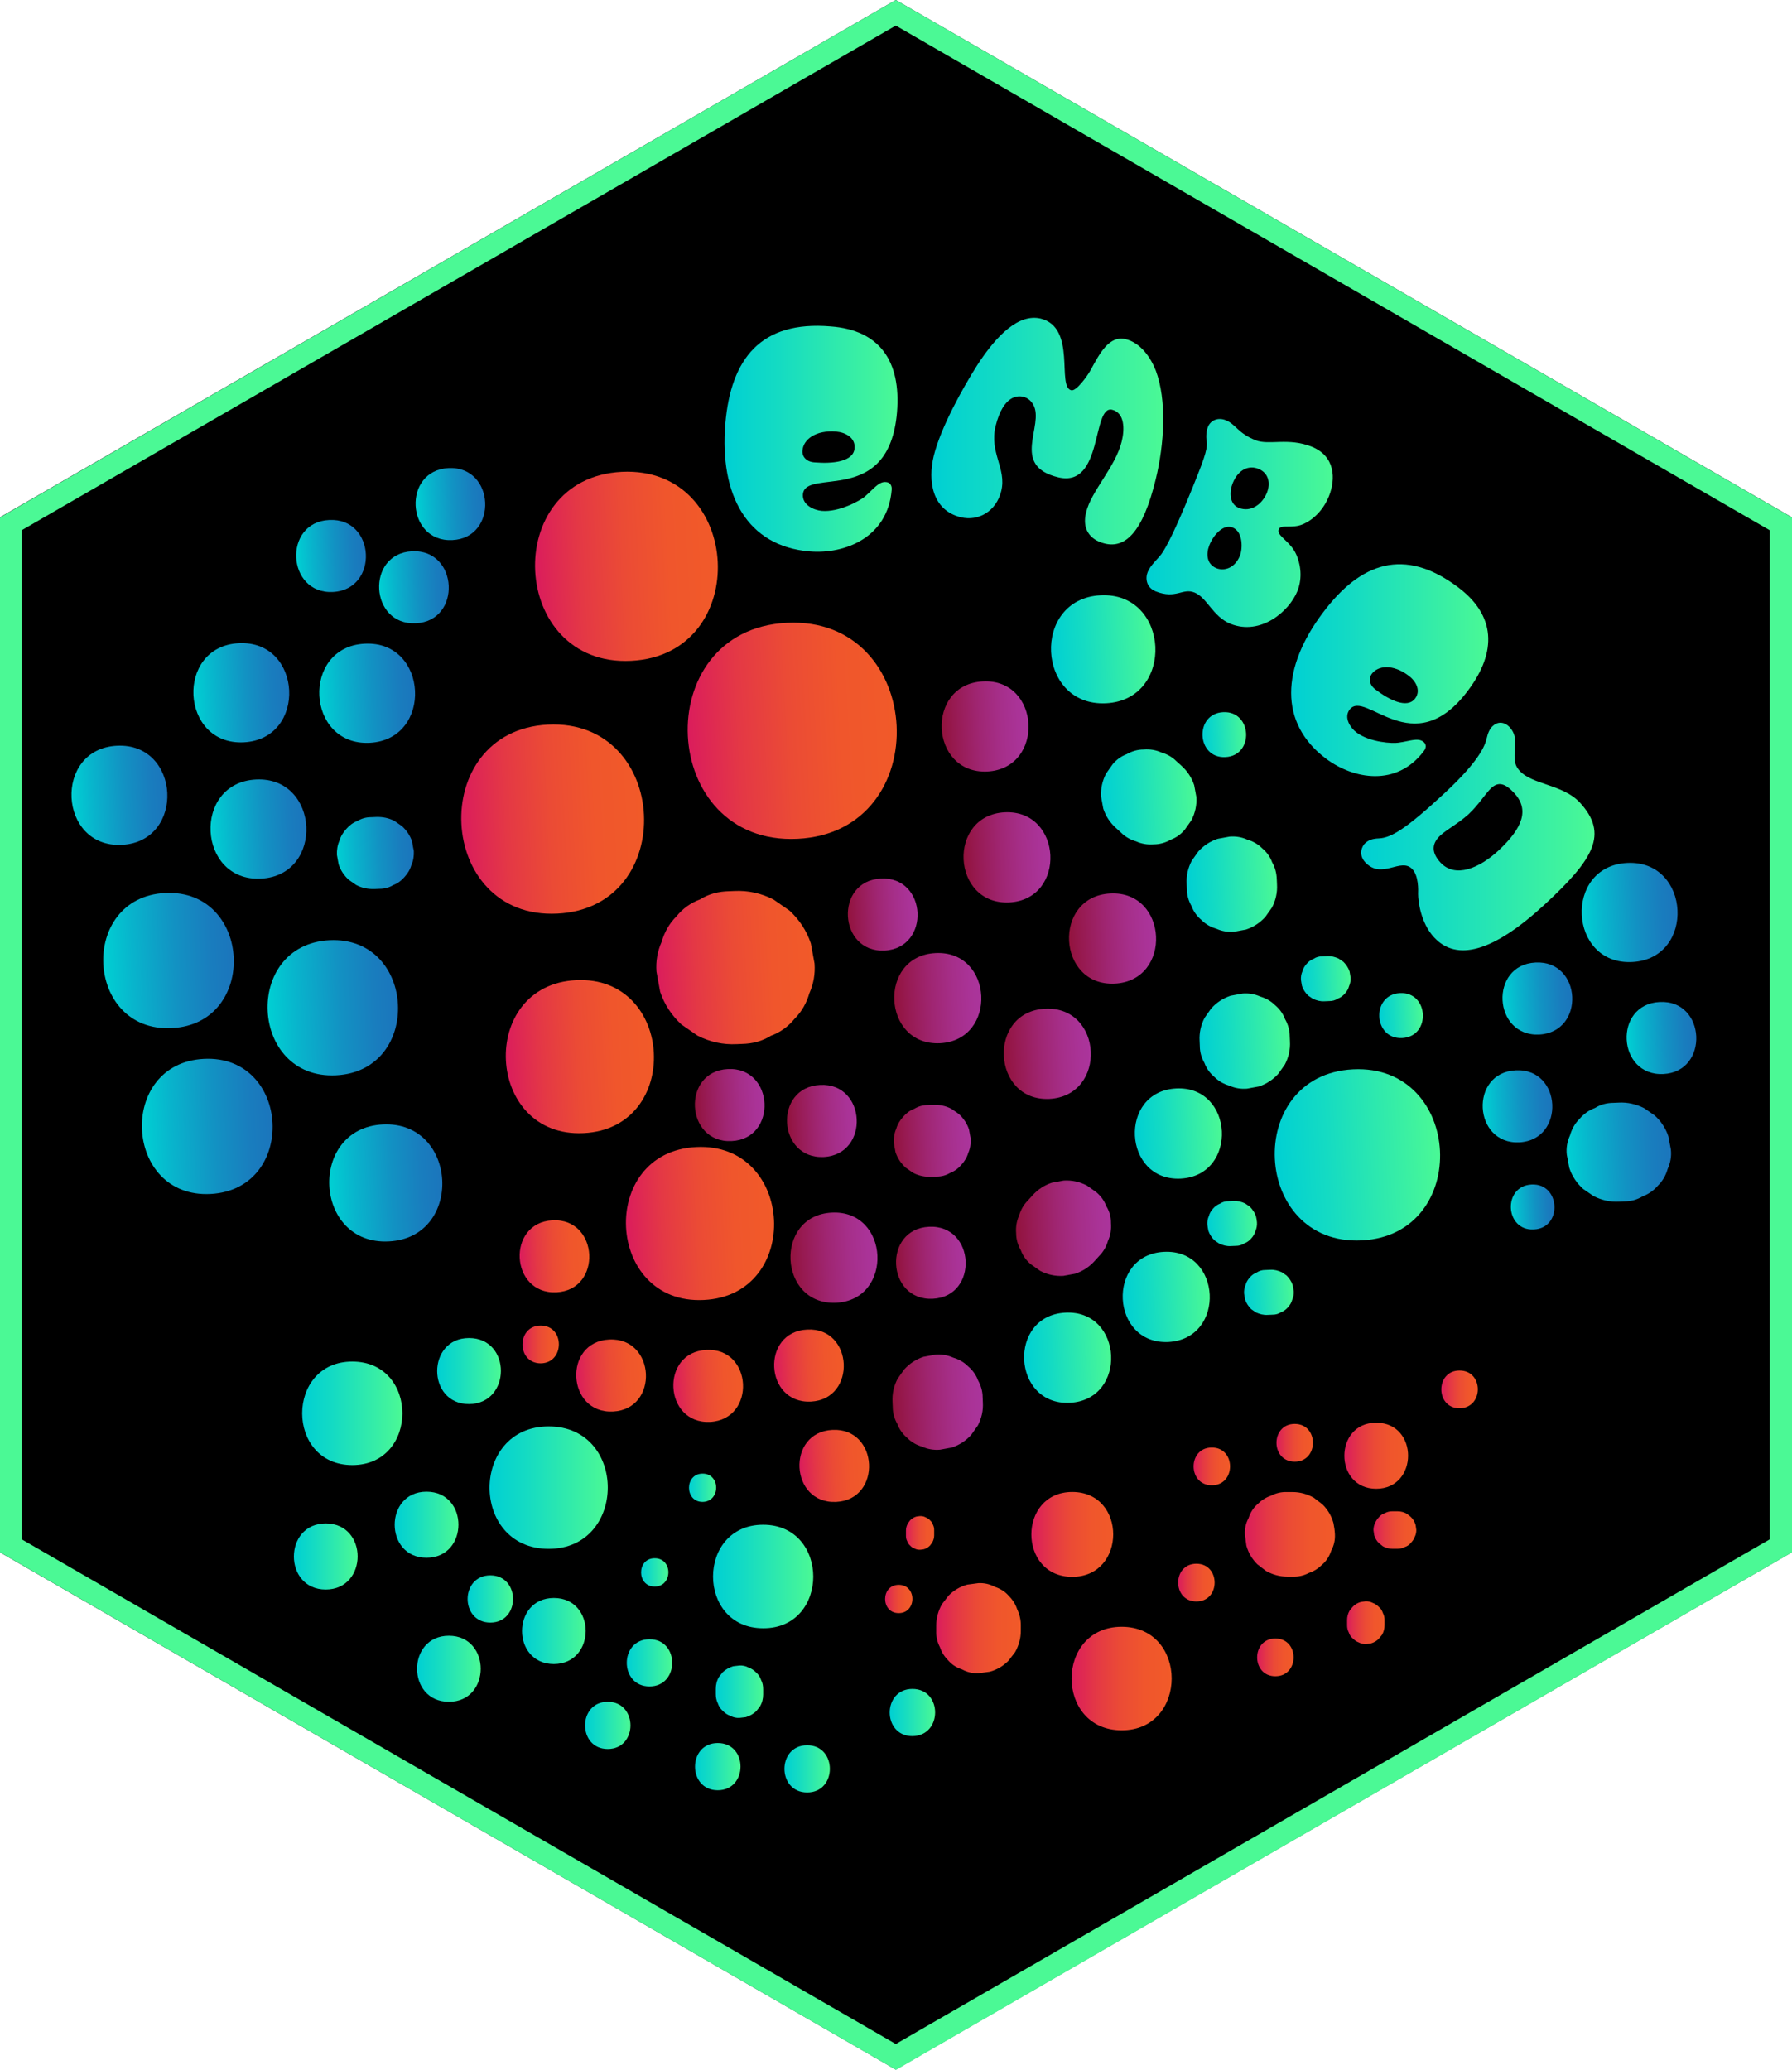 <?xml version="1.0" encoding="utf-8"?>
<!-- Generator: Adobe Illustrator 27.0.0, SVG Export Plug-In . SVG Version: 6.00 Build 0)  -->
<svg version="1.1" id="Layer_1" xmlns="http://www.w3.org/2000/svg" xmlns:xlink="http://www.w3.org/1999/xlink" x="0px" y="0px"
	 viewBox="0 0 2521 2911" style="enable-background:new 0 0 2521 2911;" xml:space="preserve">
<style type="text/css">
	.st0{fill:url(#SVGID_1_);}
	.st1{fill:url(#SVGID_00000132806004650860436170000000880463996529537188_);}
	.st2{fill:url(#SVGID_00000049194048801945132850000009574149130193831320_);}
	.st3{fill:url(#SVGID_00000106839301989247721200000013492822108662818723_);}
	.st4{fill:url(#SVGID_00000163067239824628359240000017240124125909896838_);}
	.st5{fill:url(#SVGID_00000004522796069538577430000004185648574240994699_);}
	.st6{fill:url(#SVGID_00000162353400429678018230000002943077590912537761_);}
	.st7{fill:url(#SVGID_00000060014044751365269640000010955123289969161102_);}
	.st8{fill:url(#SVGID_00000139280790867809232130000017708064455224240299_);}
	.st9{fill:url(#SVGID_00000137107143238824167670000002356791333589726892_);}
	.st10{fill:url(#SVGID_00000174602953559035542170000003991294396184585905_);}
	.st11{fill:url(#SVGID_00000158730884368105531220000000220703601386104460_);}
	.st12{fill:url(#SVGID_00000030474246987310461840000010168777393866898079_);}
	.st13{fill:url(#SVGID_00000114064391965069337120000002239419471109004720_);}
	.st14{fill:url(#SVGID_00000081615526760565803050000009047211201407013817_);}
	.st15{fill:url(#SVGID_00000115482917423832506120000002837729315124423552_);}
	.st16{fill:url(#SVGID_00000152949525774757541220000009457429185956779198_);}
	.st17{fill:url(#SVGID_00000004511619774412265680000014147184132788200368_);}
	.st18{fill:url(#SVGID_00000116952509605991458950000011736295289210528683_);}
	.st19{opacity:0.67;fill:url(#SVGID_00000011012863866512990020000004309005130572867254_);enable-background:new    ;}
	.st20{opacity:0.67;fill:url(#SVGID_00000121971394894395497490000003585350282194001556_);enable-background:new    ;}
	.st21{opacity:0.67;fill:url(#SVGID_00000062891347935100575070000012960011502848294022_);enable-background:new    ;}
	.st22{opacity:0.67;fill:url(#SVGID_00000147927760168832716930000005954514358536238474_);enable-background:new    ;}
	.st23{opacity:0.67;fill:url(#SVGID_00000129186555386883040560000017803627483097024419_);enable-background:new    ;}
	.st24{opacity:0.67;fill:url(#SVGID_00000018219542030834709250000007974996093623713941_);enable-background:new    ;}
	.st25{opacity:0.67;fill:url(#SVGID_00000181062455902098836120000001072984319310550185_);enable-background:new    ;}
	.st26{opacity:0.67;fill:url(#SVGID_00000131356726518149888720000012928349264872764603_);enable-background:new    ;}
	.st27{opacity:0.67;fill:url(#SVGID_00000005959169006597694970000006691171800359963777_);enable-background:new    ;}
	.st28{opacity:0.67;fill:url(#SVGID_00000141457067389684372830000012790403148443574155_);enable-background:new    ;}
	.st29{opacity:0.67;fill:url(#SVGID_00000078009711609171048360000001176902817861572235_);enable-background:new    ;}
	.st30{opacity:0.67;fill:url(#SVGID_00000116197798629001990110000012170211535477226395_);enable-background:new    ;}
	
		.st31{fill:none;stroke:url(#SVGID_00000086668125704952281410000012152316560898921624_);stroke-width:12.68;stroke-miterlimit:10;}
	.st32{fill:url(#SVGID_00000100347243207879075210000001428068423504002461_);}
	.st33{fill:url(#SVGID_00000075160199475765833440000000227494490784639107_);}
	.st34{fill:url(#SVGID_00000062181281147605788080000000564470517600282262_);}
	.st35{fill:url(#SVGID_00000144325536092908058140000008071082707821931445_);}
	.st36{fill:url(#SVGID_00000177469266120437548200000003851111659395559296_);}
	.st37{fill:url(#SVGID_00000163039075691466352170000006884175433478882982_);}
	.st38{fill:url(#SVGID_00000148622483054766909860000006673811774793234059_);}
	.st39{fill:url(#SVGID_00000007411101025142928310000017132119971448714624_);}
	.st40{fill:url(#SVGID_00000072257540981873928000000000966261153749930890_);}
	.st41{fill:url(#SVGID_00000128485622498779088080000009276073413810416780_);}
	.st42{fill:url(#SVGID_00000021077538347177766220000003884545612600234113_);}
	.st43{fill:url(#SVGID_00000151515018804864053820000006116518027576034177_);}
	.st44{fill:url(#SVGID_00000132807585172016659750000005469332899547989421_);}
	.st45{opacity:0.67;fill:url(#SVGID_00000041267423235304664380000008991080113216807576_);enable-background:new    ;}
	.st46{fill:url(#SVGID_00000088832175143202905970000005359622157129696908_);}
	.st47{fill:url(#SVGID_00000100346808104226679480000015542931857091062930_);}
	.st48{fill:url(#SVGID_00000087386526658123363370000015759972745469618851_);}
	.st49{fill:url(#SVGID_00000121999869565105437420000014912786755901246106_);}
	.st50{fill:url(#SVGID_00000098215022844644600320000012049432030310909603_);}
	.st51{fill:url(#SVGID_00000024708871048594953910000014110795085110250398_);}
	.st52{fill:url(#SVGID_00000098933518705499727950000012960445112411841182_);}
	.st53{fill:url(#SVGID_00000034811830091120716880000007574643315689997955_);}
	.st54{fill:url(#SVGID_00000032613419125240600400000011008358373020503968_);}
	.st55{fill:url(#SVGID_00000092456434593468534000000001950895728979403909_);}
	.st56{fill:url(#SVGID_00000147218812487119686230000018409454403141989044_);}
	.st57{fill:url(#SVGID_00000180350828036913941760000012042663502817772686_);}
	.st58{fill:url(#SVGID_00000176016817008502268860000005230676149555198117_);}
	.st59{fill:url(#SVGID_00000121275253714858616320000010856603919331380612_);}
	.st60{fill:url(#SVGID_00000092432920556314926100000002427498295062922391_);}
	.st61{fill:url(#SVGID_00000119836239180978029830000006076111716791766670_);}
	.st62{fill:url(#SVGID_00000015341199516756043360000018253308743240211088_);}
	.st63{fill:url(#SVGID_00000030482572945580309360000001312622172086028162_);}
	.st64{fill:url(#SVGID_00000134248212380512285630000002352846681690518435_);}
	.st65{fill:url(#SVGID_00000095313262486065453990000002474679035999950996_);}
	.st66{fill:url(#SVGID_00000160899261125876335350000001825947340156130200_);}
	.st67{fill:url(#SVGID_00000122695215985604414230000012367364183824500635_);}
	.st68{fill:url(#SVGID_00000003809216639959115290000004482494362101637516_);}
	.st69{fill:url(#SVGID_00000094616060656117577010000007204028389809327758_);}
	
		.st70{fill:none;stroke:url(#SVGID_00000151544471441028264280000003261322408922234264_);stroke-width:13.253;stroke-miterlimit:10;}
	.st71{fill:url(#SVGID_00000142873853025055452370000009961152854725089921_);}
	.st72{fill:url(#SVGID_00000013880348734242040880000013936190472336010421_);}
	.st73{fill:url(#SVGID_00000104695943504548796700000010982761052072442269_);}
	.st74{fill:url(#SVGID_00000179606537974391031180000010932307517002769795_);}
	.st75{fill:url(#SVGID_00000170970841655217294720000017551943445163023266_);}
	.st76{fill:url(#SVGID_00000011018239930982465310000006664150478973451955_);}
	.st77{fill:url(#SVGID_00000067198507229008064350000009982976891465671568_);}
	.st78{fill:url(#SVGID_00000101788104683962510450000001012000344430568578_);}
	.st79{fill:url(#SVGID_00000101098326417919602530000018252051232906491299_);}
	.st80{fill:url(#SVGID_00000113312111156270539330000015303702721227141283_);}
	.st81{fill:url(#SVGID_00000165197114787987770920000005470257992819910826_);}
	.st82{fill:url(#SVGID_00000015354102889563761620000016834155453648380581_);}
	.st83{fill:url(#SVGID_00000140012320648189270510000013941357812234450310_);}
	.st84{fill:url(#SVGID_00000021808941837773908550000007583566017785601954_);}
	.st85{fill:url(#SVGID_00000039118758414564454740000008290692424363907497_);}
	.st86{fill:url(#SVGID_00000140733630548533142280000003934460441554493336_);}
	.st87{fill:url(#SVGID_00000092431493482341064990000003581261468126894746_);}
	.st88{fill:url(#SVGID_00000178895518070952224230000000656487832417706678_);}
	.st89{fill:url(#SVGID_00000008110400170632748900000017218973614354794129_);}
	.st90{fill:url(#SVGID_00000104697539092877501170000001857253864250344876_);}
	.st91{fill:url(#SVGID_00000027576181302093136790000013024885455978844564_);}
	.st92{fill:url(#SVGID_00000062909714035741460420000000838207037292910755_);}
	.st93{fill:url(#SVGID_00000180361915677662007420000013133645682109136046_);}
	.st94{fill:#4BF995;}
</style>
<g>
	<g>
		<g>
			<g>
				<g>
					<polygon points="0,727.5 0,2183.2 1260.2,2910.7 2520.7,2183.2 2520.7,727.5 1260.2,0 					"/>
				</g>
			</g>
			<g>
				
					<linearGradient id="SVGID_1_" gradientUnits="userSpaceOnUse" x1="2162.31" y1="1302.164" x2="2309.011" y2="1302.164" gradientTransform="matrix(0.999 -5.022795e-02 5.022795e-02 0.999 -20.772 432.168)">
					<stop  offset="0" style="stop-color:#00D0D3"/>
					<stop  offset="0.226" style="stop-color:#08B4CC"/>
					<stop  offset="0.553" style="stop-color:#1292C3"/>
					<stop  offset="0.823" style="stop-color:#197DBE"/>
					<stop  offset="1" style="stop-color:#1B75BC"/>
				</linearGradient>
				<path class="st0" d="M2347.1,1598.2c-3.8-11.5-10.5-21.7-19.6-29.7c-4.9-3.5-9.8-6.6-14.7-10.1c-11.2-5.6-23.1-8.4-35.6-7.7
					l-7,0.3c-9.8,0-18.5,2.4-26.5,7.3c-8.4,3.1-15.7,8.4-21.7,15.4c-6.6,6.6-10.8,14.3-13.3,23.1c-3.8,8.4-5.6,17.5-4.5,27.2
					l3.5,18.5c3.8,11.5,10.5,21.7,19.6,29.7c4.9,3.5,9.8,6.6,14.7,10.1c11.2,5.6,23.1,8.4,35.6,7.7l7-0.3c9.8,0,18.5-2.4,26.5-7.3
					c8.4-3.1,15.7-8.4,21.7-15.4c6.6-6.6,10.8-14.3,13.3-23.1c3.8-8.4,5.6-17.5,4.5-27.2L2347.1,1598.2z"/>
				
					<linearGradient id="SVGID_00000057108500354152203030000017816585450472415371_" gradientUnits="userSpaceOnUse" x1="835.437" y1="1337.519" x2="1043.821" y2="1337.519" gradientTransform="matrix(0.999 -5.022795e-02 5.022795e-02 0.999 -20.772 432.168)">
					<stop  offset="0" style="stop-color:#DA1C5C"/>
					<stop  offset="1.264757e-02" style="stop-color:#DB1E5B"/>
					<stop  offset="0.248" style="stop-color:#E43845"/>
					<stop  offset="0.488" style="stop-color:#EB4B35"/>
					<stop  offset="0.736" style="stop-color:#F0562C"/>
					<stop  offset="1" style="stop-color:#F15A29"/>
				</linearGradient>
				<path style="fill:url(#SVGID_00000057108500354152203030000017816585450472415371_);" d="M979.3,1613.2
					c-138.7,7-127.8,222.1,10.8,215.1C1128.8,1821.7,1118.3,1606.2,979.3,1613.2z"/>
				
					<linearGradient id="SVGID_00000005256021624915373990000007178345796635553155_" gradientUnits="userSpaceOnUse" x1="678.389" y1="1094.619" x2="886.773" y2="1094.619" gradientTransform="matrix(0.999 -5.022795e-02 5.022795e-02 0.999 -20.772 432.168)">
					<stop  offset="0" style="stop-color:#DA1C5C"/>
					<stop  offset="1.264757e-02" style="stop-color:#DB1E5B"/>
					<stop  offset="0.248" style="stop-color:#E43845"/>
					<stop  offset="0.488" style="stop-color:#EB4B35"/>
					<stop  offset="0.736" style="stop-color:#F0562C"/>
					<stop  offset="1" style="stop-color:#F15A29"/>
				</linearGradient>
				<path style="fill:url(#SVGID_00000005256021624915373990000007178345796635553155_);" d="M810.3,1378.5
					c-138.7,7-127.8,222.1,10.8,215.1C959.8,1587,949.3,1371.5,810.3,1378.5z"/>
				
					<linearGradient id="SVGID_00000139286460649434009670000014795023158957457835_" gradientUnits="userSpaceOnUse" x1="896.114" y1="980.567" x2="1118.945" y2="980.567" gradientTransform="matrix(0.999 -5.022795e-02 5.022795e-02 0.999 -20.772 432.168)">
					<stop  offset="0" style="stop-color:#DA1C5C"/>
					<stop  offset="1.264757e-02" style="stop-color:#DB1E5B"/>
					<stop  offset="0.248" style="stop-color:#E43845"/>
					<stop  offset="0.488" style="stop-color:#EB4B35"/>
					<stop  offset="0.736" style="stop-color:#F0562C"/>
					<stop  offset="1" style="stop-color:#F15A29"/>
				</linearGradient>
				<path style="fill:url(#SVGID_00000139286460649434009670000014795023158957457835_);" d="M1140.7,1326.8
					c-5.9-17.8-16.1-33.2-30-46.1c-7.7-5.2-15-10.5-22.7-15.7c-17.1-8.7-35.6-12.9-55.2-11.9l-7,0.3c-15,0.3-28.6,3.8-40.9,11.5
					c-13.3,4.9-24.4,12.9-33.5,24.1c-10.1,10.1-16.8,22.4-20.6,35.6c-5.9,13.3-8.4,27.2-7.3,41.9c1.7,9.4,3.5,18.9,5.2,28.3
					c5.9,17.8,16.1,33.2,30,46.1c7.7,5.2,15,10.5,22.7,15.7c17.1,8.7,35.6,12.9,55.2,11.9l7-0.3c15-0.3,28.6-3.8,40.9-11.5
					c13.3-4.9,24.4-12.9,33.5-24.1c10.1-10.1,16.8-22.4,20.6-35.6c5.9-13.3,8.4-27.2,7.3-41.9
					C1144.2,1345.7,1142.4,1336.2,1140.7,1326.8z"/>
				
					<linearGradient id="SVGID_00000017515839882110134740000016696080493500166533_" gradientUnits="userSpaceOnUse" x1="632.574" y1="759.049" x2="889.746" y2="759.049" gradientTransform="matrix(0.999 -5.022795e-02 5.022795e-02 0.999 -20.772 432.168)">
					<stop  offset="0" style="stop-color:#DA1C5C"/>
					<stop  offset="1.264757e-02" style="stop-color:#DB1E5B"/>
					<stop  offset="0.248" style="stop-color:#E43845"/>
					<stop  offset="0.488" style="stop-color:#EB4B35"/>
					<stop  offset="0.736" style="stop-color:#F0562C"/>
					<stop  offset="1" style="stop-color:#F15A29"/>
				</linearGradient>
				<path style="fill:url(#SVGID_00000017515839882110134740000016696080493500166533_);" d="M770.8,1019.1
					c-171.1,8.7-157.9,274.5,13.3,265.8C955.2,1276.5,942.3,1010.7,770.8,1019.1z"/>
				
					<linearGradient id="SVGID_00000133511100188946702210000010860282308615689381_" gradientUnits="userSpaceOnUse" x1="754.038" y1="409.159" x2="1011.21" y2="409.159" gradientTransform="matrix(0.999 -5.022795e-02 5.022795e-02 0.999 -20.772 432.168)">
					<stop  offset="0" style="stop-color:#DA1C5C"/>
					<stop  offset="1.264757e-02" style="stop-color:#DB1E5B"/>
					<stop  offset="0.248" style="stop-color:#E43845"/>
					<stop  offset="0.488" style="stop-color:#EB4B35"/>
					<stop  offset="0.736" style="stop-color:#F0562C"/>
					<stop  offset="1" style="stop-color:#F15A29"/>
				</linearGradient>
				<path style="fill:url(#SVGID_00000133511100188946702210000010860282308615689381_);" d="M874.6,663.6
					c-171.1,8.7-157.9,274.5,13.3,265.8C1059,921,1046.1,655.2,874.6,663.6z"/>
				
					<linearGradient id="SVGID_00000107559034861681247260000014863783022314821534_" gradientUnits="userSpaceOnUse" x1="956.955" y1="651.973" x2="1250.978" y2="651.973" gradientTransform="matrix(0.999 -5.022795e-02 5.022795e-02 0.999 -20.772 432.168)">
					<stop  offset="0" style="stop-color:#DA1C5C"/>
					<stop  offset="1.264757e-02" style="stop-color:#DB1E5B"/>
					<stop  offset="0.248" style="stop-color:#E43845"/>
					<stop  offset="0.488" style="stop-color:#EB4B35"/>
					<stop  offset="0.736" style="stop-color:#F0562C"/>
					<stop  offset="1" style="stop-color:#F15A29"/>
				</linearGradient>
				<path style="fill:url(#SVGID_00000107559034861681247260000014863783022314821534_);" d="M1106.8,875.9
					c-195.6,9.8-180.6,313.6,15.4,303.8C1317.8,1170,1302.8,866.1,1106.8,875.9z"/>
				
					<linearGradient id="SVGID_00000160167061523420565080000012863239235782491056_" gradientUnits="userSpaceOnUse" x1="421.175" y1="1258.285" x2="580.254" y2="1258.285" gradientTransform="matrix(0.999 -5.022795e-02 5.022795e-02 0.999 -20.772 432.168)">
					<stop  offset="0" style="stop-color:#00D0D3"/>
					<stop  offset="0.226" style="stop-color:#08B4CC"/>
					<stop  offset="0.553" style="stop-color:#1292C3"/>
					<stop  offset="0.823" style="stop-color:#197DBE"/>
					<stop  offset="1" style="stop-color:#1B75BC"/>
				</linearGradient>
				<path style="fill:url(#SVGID_00000160167061523420565080000012863239235782491056_);" d="M538.6,1581.4
					c-105.8,5.2-97.8,170.1,8.4,164.5C652.8,1740.7,644.4,1576.2,538.6,1581.4z"/>
				
					<linearGradient id="SVGID_00000053513721021796668300000007181223062138524063_" gradientUnits="userSpaceOnUse" x1="162.176" y1="1166.304" x2="346.052" y2="1166.304" gradientTransform="matrix(0.999 -5.022795e-02 5.022795e-02 0.999 -20.772 432.168)">
					<stop  offset="0" style="stop-color:#00D0D3"/>
					<stop  offset="0.226" style="stop-color:#08B4CC"/>
					<stop  offset="0.553" style="stop-color:#1292C3"/>
					<stop  offset="0.823" style="stop-color:#197DBE"/>
					<stop  offset="1" style="stop-color:#1B75BC"/>
				</linearGradient>
				<path style="fill:url(#SVGID_00000053513721021796668300000007181223062138524063_);" d="M286.7,1489.2
					c-122.2,6.3-112.8,196.3,9.4,190C418.8,1672.9,409.3,1482.9,286.7,1489.2z"/>
				
					<linearGradient id="SVGID_00000059991832031835770970000000554474843179895698_" gradientUnits="userSpaceOnUse" x1="119.477" y1="930.554" x2="303.208" y2="930.554" gradientTransform="matrix(0.999 -5.022795e-02 5.022795e-02 0.999 -20.772 432.168)">
					<stop  offset="0" style="stop-color:#00D0D3"/>
					<stop  offset="0.226" style="stop-color:#08B4CC"/>
					<stop  offset="0.553" style="stop-color:#1292C3"/>
					<stop  offset="0.823" style="stop-color:#197DBE"/>
					<stop  offset="1" style="stop-color:#1B75BC"/>
				</linearGradient>
				<path style="fill:url(#SVGID_00000059991832031835770970000000554474843179895698_);" d="M232.3,1255.9
					c-122.2,6.3-112.8,196.3,9.4,190C363.9,1440,354.9,1250,232.3,1255.9z"/>
				
					<linearGradient id="SVGID_00000031910333985284188790000000823206977654641067_" gradientUnits="userSpaceOnUse" x1="347.074" y1="1008.445" x2="530.681" y2="1008.445" gradientTransform="matrix(0.999 -5.022795e-02 5.022795e-02 0.999 -20.772 432.168)">
					<stop  offset="0" style="stop-color:#00D0D3"/>
					<stop  offset="0.226" style="stop-color:#08B4CC"/>
					<stop  offset="0.553" style="stop-color:#1292C3"/>
					<stop  offset="0.823" style="stop-color:#197DBE"/>
					<stop  offset="1" style="stop-color:#1B75BC"/>
				</linearGradient>
				<path style="fill:url(#SVGID_00000031910333985284188790000000823206977654641067_);" d="M463.5,1322.3
					c-122.2,6.3-112.8,196.3,9.4,190S585.7,1316.3,463.5,1322.3z"/>
				
					<linearGradient id="SVGID_00000009585232906695043190000010361419156424678558_" gradientUnits="userSpaceOnUse" x1="86.83" y1="694.948" x2="221.649" y2="694.948" gradientTransform="matrix(0.999 -5.022795e-02 5.022795e-02 0.999 -20.772 432.168)">
					<stop  offset="0" style="stop-color:#00D0D3"/>
					<stop  offset="0.226" style="stop-color:#08B4CC"/>
					<stop  offset="0.553" style="stop-color:#1292C3"/>
					<stop  offset="0.823" style="stop-color:#197DBE"/>
					<stop  offset="1" style="stop-color:#1B75BC"/>
				</linearGradient>
				<path style="fill:url(#SVGID_00000009585232906695043190000010361419156424678558_);" d="M164.5,1048.8
					c-89.8,4.5-82.8,143.9,7,139.4C261.3,1183.6,254.3,1044.3,164.5,1048.8z"/>
				
					<linearGradient id="SVGID_00000072253467553301043290000011257549795657855119_" gradientUnits="userSpaceOnUse" x1="279.617" y1="752.212" x2="414.436" y2="752.212" gradientTransform="matrix(0.999 -5.022795e-02 5.022795e-02 0.999 -20.772 432.168)">
					<stop  offset="0" style="stop-color:#00D0D3"/>
					<stop  offset="0.226" style="stop-color:#08B4CC"/>
					<stop  offset="0.553" style="stop-color:#1292C3"/>
					<stop  offset="0.823" style="stop-color:#197DBE"/>
					<stop  offset="1" style="stop-color:#1B75BC"/>
				</linearGradient>
				<path style="fill:url(#SVGID_00000072253467553301043290000011257549795657855119_);" d="M360.1,1096.3
					c-89.8,4.5-82.8,143.9,7,139.4S449.9,1091.8,360.1,1096.3z"/>
				
					<linearGradient id="SVGID_00000060023453360755369560000005264740032881100971_" gradientUnits="userSpaceOnUse" x1="265.341" y1="559.498" x2="400.16" y2="559.498" gradientTransform="matrix(0.999 -5.022795e-02 5.022795e-02 0.999 -20.772 432.168)">
					<stop  offset="0" style="stop-color:#00D0D3"/>
					<stop  offset="0.226" style="stop-color:#08B4CC"/>
					<stop  offset="0.553" style="stop-color:#1292C3"/>
					<stop  offset="0.823" style="stop-color:#197DBE"/>
					<stop  offset="1" style="stop-color:#1B75BC"/>
				</linearGradient>
				<path style="fill:url(#SVGID_00000060023453360755369560000005264740032881100971_);" d="M336,904.6
					c-89.8,4.5-82.8,143.9,7,139.4C432.7,1039.4,425.8,900,336,904.6z"/>
				
					<linearGradient id="SVGID_00000059294221640505072170000010664369220717340568_" gradientUnits="userSpaceOnUse" x1="442.004" y1="569.091" x2="576.823" y2="569.091" gradientTransform="matrix(0.999 -5.022795e-02 5.022795e-02 0.999 -20.772 432.168)">
					<stop  offset="0" style="stop-color:#00D0D3"/>
					<stop  offset="0.226" style="stop-color:#08B4CC"/>
					<stop  offset="0.553" style="stop-color:#1292C3"/>
					<stop  offset="0.823" style="stop-color:#197DBE"/>
					<stop  offset="1" style="stop-color:#1B75BC"/>
				</linearGradient>
				<path style="fill:url(#SVGID_00000059294221640505072170000010664369220717340568_);" d="M513.1,905.3
					c-89.8,4.5-82.8,143.9,7,139.4C609.8,1040.1,602.8,900.7,513.1,905.3z"/>
				
					<linearGradient id="SVGID_00000088106415583817599470000012349671589407631765_" gradientUnits="userSpaceOnUse" x1="455.154" y1="794.137" x2="563.796" y2="794.137" gradientTransform="matrix(0.999 -5.022795e-02 5.022795e-02 0.999 -20.772 432.168)">
					<stop  offset="0" style="stop-color:#00D0D3"/>
					<stop  offset="0.226" style="stop-color:#08B4CC"/>
					<stop  offset="0.553" style="stop-color:#1292C3"/>
					<stop  offset="0.823" style="stop-color:#197DBE"/>
					<stop  offset="1" style="stop-color:#1B75BC"/>
				</linearGradient>
				<path style="fill:url(#SVGID_00000088106415583817599470000012349671589407631765_);" d="M579.8,1183.6
					c-2.8-8.4-7.7-15.7-14.3-21.7c-3.5-2.4-7-4.9-10.5-7.3c-8-4.2-16.8-5.9-25.8-5.6l-7,0.3c-7,0-13.3,1.7-19.2,5.2
					c-6.3,2.4-11.5,6.3-15.7,11.2c-4.5,4.9-8,10.5-9.8,16.8c-2.8,6.3-3.8,12.9-3.5,19.9c0.7,4.5,1.7,9.1,2.4,13.3
					c2.8,8.4,7.7,15.7,14.3,21.7c3.5,2.4,7,4.9,10.5,7.3c8,4.2,16.8,5.9,25.8,5.6l7-0.3c7,0,13.3-1.7,19.2-5.2
					c6.3-2.4,11.5-6.3,15.7-11.2c4.5-4.9,8-10.5,9.8-16.8c2.8-6.3,3.8-12.9,3.5-19.9C581.2,1192.7,580.5,1188.1,579.8,1183.6z"/>
				
					<linearGradient id="SVGID_00000178903758013793550840000001226409270226799240_" gradientUnits="userSpaceOnUse" x1="419.308" y1="373.814" x2="517.298" y2="373.814" gradientTransform="matrix(0.999 -5.022795e-02 5.022795e-02 0.999 -20.772 432.168)">
					<stop  offset="0" style="stop-color:#00D0D3"/>
					<stop  offset="0.226" style="stop-color:#08B4CC"/>
					<stop  offset="0.553" style="stop-color:#1292C3"/>
					<stop  offset="0.823" style="stop-color:#197DBE"/>
					<stop  offset="1" style="stop-color:#1B75BC"/>
				</linearGradient>
				<path style="fill:url(#SVGID_00000178903758013793550840000001226409270226799240_);" d="M463.1,731.3
					c-65.3,3.1-60.1,104.4,5.2,101.3C533.7,829.1,528.4,727.8,463.1,731.3z"/>
				
					<linearGradient id="SVGID_00000030467651257820482520000009797112384483634597_" gradientUnits="userSpaceOnUse" x1="533.609" y1="423.625" x2="631.564" y2="423.625" gradientTransform="matrix(0.999 -5.022795e-02 5.022795e-02 0.999 -20.772 432.168)">
					<stop  offset="0" style="stop-color:#00D0D3"/>
					<stop  offset="0.226" style="stop-color:#08B4CC"/>
					<stop  offset="0.553" style="stop-color:#1292C3"/>
					<stop  offset="0.823" style="stop-color:#197DBE"/>
					<stop  offset="1" style="stop-color:#1B75BC"/>
				</linearGradient>
				<path style="fill:url(#SVGID_00000030467651257820482520000009797112384483634597_);" d="M579.8,775.3
					c-65.3,3.1-60.1,104.4,5.2,101.3C650,873.5,645.1,772.2,579.8,775.3z"/>
				
					<linearGradient id="SVGID_00000017516036985815766880000007423272723549876902_" gradientUnits="userSpaceOnUse" x1="590.765" y1="309.349" x2="688.72" y2="309.349" gradientTransform="matrix(0.999 -5.022795e-02 5.022795e-02 0.999 -20.772 432.168)">
					<stop  offset="0" style="stop-color:#00D0D3"/>
					<stop  offset="0.226" style="stop-color:#08B4CC"/>
					<stop  offset="0.553" style="stop-color:#1292C3"/>
					<stop  offset="0.823" style="stop-color:#197DBE"/>
					<stop  offset="1" style="stop-color:#1B75BC"/>
				</linearGradient>
				<path style="fill:url(#SVGID_00000017516036985815766880000007423272723549876902_);" d="M631.1,658.3
					c-65.3,3.1-60.1,104.4,5.2,101.3C701.3,756.5,696.4,655.2,631.1,658.3z"/>
				
					<linearGradient id="SVGID_00000021824492473227192940000011406172781973306497_" gradientUnits="userSpaceOnUse" x1="1217.357" y1="1237.774" x2="1325.998" y2="1237.774" gradientTransform="matrix(0.999 -5.022795e-02 5.022795e-02 0.999 -20.772 432.168)">
					<stop  offset="0" style="stop-color:#DA1C5C"/>
					<stop  offset="0.154" style="stop-color:#E2277A"/>
					<stop  offset="0.428" style="stop-color:#EE38AA"/>
					<stop  offset="0.671" style="stop-color:#F745CC"/>
					<stop  offset="0.87" style="stop-color:#FD4CE1"/>
					<stop  offset="1" style="stop-color:#FF4FE9"/>
				</linearGradient>
				
					<path style="opacity:0.67;fill:url(#SVGID_00000021824492473227192940000011406172781973306497_);enable-background:new    ;" d="
					M1363.2,1588.4c-2.8-8.4-7.7-15.7-14.3-21.7c-3.5-2.4-7-4.9-10.5-7.3c-8-4.2-16.8-5.9-25.8-5.6l-7,0.3c-7,0-13.3,1.7-19.2,5.2
					c-6.3,2.4-11.5,6.3-15.7,11.2c-4.5,4.9-8,10.5-9.8,16.8c-2.8,6.3-3.8,12.9-3.5,19.9c0.7,4.5,1.7,9.1,2.4,13.3
					c2.8,8.4,7.7,15.7,14.3,21.7c3.5,2.4,7,4.9,10.5,7.3c8,4.2,16.8,5.9,25.8,5.6l7-0.3c7,0,13.3-1.7,19.2-5.2
					c6.3-2.4,11.5-6.3,15.7-11.2c4.5-4.9,8-10.5,9.8-16.8c2.8-6.3,3.8-12.9,3.5-19.9C1364.9,1597.1,1363.9,1592.6,1363.2,1588.4z"/>
				
					<linearGradient id="SVGID_00000150802704241806144460000008942431431994522012_" gradientUnits="userSpaceOnUse" x1="1211.972" y1="1408.949" x2="1309.928" y2="1408.949" gradientTransform="matrix(0.999 -5.022795e-02 5.022795e-02 0.999 -20.772 432.168)">
					<stop  offset="0" style="stop-color:#DA1C5C"/>
					<stop  offset="0.154" style="stop-color:#E2277A"/>
					<stop  offset="0.428" style="stop-color:#EE38AA"/>
					<stop  offset="0.671" style="stop-color:#F745CC"/>
					<stop  offset="0.87" style="stop-color:#FD4CE1"/>
					<stop  offset="1" style="stop-color:#FF4FE9"/>
				</linearGradient>
				
					<path style="opacity:0.67;fill:url(#SVGID_00000150802704241806144460000008942431431994522012_);enable-background:new    ;" d="
					M1307,1725.3c-65.3,3.1-60.1,104.4,5.2,101.3C1377.2,1823.4,1372.3,1722.2,1307,1725.3z"/>
				
					<linearGradient id="SVGID_00000043430714635879987670000010952342205186702484_" gradientUnits="userSpaceOnUse" x1="1069.163" y1="1202.07" x2="1167.153" y2="1202.07" gradientTransform="matrix(0.999 -5.022795e-02 5.022795e-02 0.999 -20.772 432.168)">
					<stop  offset="0" style="stop-color:#DA1C5C"/>
					<stop  offset="0.154" style="stop-color:#E2277A"/>
					<stop  offset="0.428" style="stop-color:#EE38AA"/>
					<stop  offset="0.671" style="stop-color:#F745CC"/>
					<stop  offset="0.87" style="stop-color:#FD4CE1"/>
					<stop  offset="1" style="stop-color:#FF4FE9"/>
				</linearGradient>
				
					<path style="opacity:0.67;fill:url(#SVGID_00000043430714635879987670000010952342205186702484_);enable-background:new    ;" d="
					M1153.6,1525.9c-65.3,3.1-60.1,104.4,5.2,101.3C1224.2,1623.7,1218.9,1522.4,1153.6,1525.9z"/>
				
					<linearGradient id="SVGID_00000106142493923700674120000006882523950569835144_" gradientUnits="userSpaceOnUse" x1="940.635" y1="1173.236" x2="1038.591" y2="1173.236" gradientTransform="matrix(0.999 -5.022795e-02 5.022795e-02 0.999 -20.772 432.168)">
					<stop  offset="0" style="stop-color:#DA1C5C"/>
					<stop  offset="0.154" style="stop-color:#E2277A"/>
					<stop  offset="0.428" style="stop-color:#EE38AA"/>
					<stop  offset="0.671" style="stop-color:#F745CC"/>
					<stop  offset="0.87" style="stop-color:#FD4CE1"/>
					<stop  offset="1" style="stop-color:#FF4FE9"/>
				</linearGradient>
				
					<path style="opacity:0.67;fill:url(#SVGID_00000106142493923700674120000006882523950569835144_);enable-background:new    ;" d="
					M1024,1503.5c-65.3,3.1-60.1,104.4,5.2,101.3C1094.2,1601.7,1089.4,1500.4,1024,1503.5z"/>
				
					<linearGradient id="SVGID_00000020379316956381465730000007048464762240361660_" gradientUnits="userSpaceOnUse" x1="1228.389" y1="1037.761" x2="1350.879" y2="1037.761" gradientTransform="matrix(0.999 -5.022795e-02 5.022795e-02 0.999 -20.772 432.168)">
					<stop  offset="0" style="stop-color:#DA1C5C"/>
					<stop  offset="0.154" style="stop-color:#E2277A"/>
					<stop  offset="0.428" style="stop-color:#EE38AA"/>
					<stop  offset="0.671" style="stop-color:#F745CC"/>
					<stop  offset="0.87" style="stop-color:#FD4CE1"/>
					<stop  offset="1" style="stop-color:#FF4FE9"/>
				</linearGradient>
				
					<path style="opacity:0.67;fill:url(#SVGID_00000020379316956381465730000007048464762240361660_);enable-background:new    ;" d="
					M1316,1340.4c-81.4,4.2-75.1,130.6,6.3,126.8C1404,1463,1397.8,1336.2,1316,1340.4z"/>
				
					<linearGradient id="SVGID_00000036244283851635778340000001462844988132601525_" gradientUnits="userSpaceOnUse" x1="1335.391" y1="844.874" x2="1457.878" y2="844.874" gradientTransform="matrix(0.999 -5.022795e-02 5.022795e-02 0.999 -20.772 432.168)">
					<stop  offset="0" style="stop-color:#DA1C5C"/>
					<stop  offset="0.154" style="stop-color:#E2277A"/>
					<stop  offset="0.428" style="stop-color:#EE38AA"/>
					<stop  offset="0.671" style="stop-color:#F745CC"/>
					<stop  offset="0.87" style="stop-color:#FD4CE1"/>
					<stop  offset="1" style="stop-color:#FF4FE9"/>
				</linearGradient>
				
					<path style="opacity:0.67;fill:url(#SVGID_00000036244283851635778340000001462844988132601525_);enable-background:new    ;" d="
					M1413.5,1142.4c-81.4,4.2-75.1,130.6,6.3,126.8C1501.1,1265,1494.9,1138.6,1413.5,1142.4z"/>
				
					<linearGradient id="SVGID_00000054245429469183370380000013046467843482242491_" gradientUnits="userSpaceOnUse" x1="1478.182" y1="966.395" x2="1600.671" y2="966.395" gradientTransform="matrix(0.999 -5.022795e-02 5.022795e-02 0.999 -20.772 432.168)">
					<stop  offset="0" style="stop-color:#DA1C5C"/>
					<stop  offset="0.154" style="stop-color:#E2277A"/>
					<stop  offset="0.428" style="stop-color:#EE38AA"/>
					<stop  offset="0.671" style="stop-color:#F745CC"/>
					<stop  offset="0.87" style="stop-color:#FD4CE1"/>
					<stop  offset="1" style="stop-color:#FF4FE9"/>
				</linearGradient>
				
					<path style="opacity:0.67;fill:url(#SVGID_00000054245429469183370380000013046467843482242491_);enable-background:new    ;" d="
					M1561.9,1256.6c-81.4,4.2-75.1,130.6,6.3,126.8C1649.9,1379.2,1643.6,1252.4,1561.9,1256.6z"/>
				
					<linearGradient id="SVGID_00000156548438010334048800000008331820746330879378_" gradientUnits="userSpaceOnUse" x1="1378.297" y1="1123.634" x2="1500.794" y2="1123.634" gradientTransform="matrix(0.999 -5.022795e-02 5.022795e-02 0.999 -20.772 432.168)">
					<stop  offset="0" style="stop-color:#DA1C5C"/>
					<stop  offset="0.154" style="stop-color:#E2277A"/>
					<stop  offset="0.428" style="stop-color:#EE38AA"/>
					<stop  offset="0.671" style="stop-color:#F745CC"/>
					<stop  offset="0.87" style="stop-color:#FD4CE1"/>
					<stop  offset="1" style="stop-color:#FF4FE9"/>
				</linearGradient>
				
					<path style="opacity:0.67;fill:url(#SVGID_00000156548438010334048800000008331820746330879378_);enable-background:new    ;" d="
					M1470.1,1418.7c-81.4,4.2-75.1,130.6,6.3,126.8C1558.1,1540.9,1551.8,1414.5,1470.1,1418.7z"/>
				
					<linearGradient id="SVGID_00000052815106816585697540000015631112959398225816_" gradientUnits="userSpaceOnUse" x1="1383.07" y1="1369.84" x2="1517.153" y2="1369.84" gradientTransform="matrix(0.999 -5.022795e-02 5.022795e-02 0.999 -20.772 432.168)">
					<stop  offset="0" style="stop-color:#DA1C5C"/>
					<stop  offset="0.154" style="stop-color:#E2277A"/>
					<stop  offset="0.428" style="stop-color:#EE38AA"/>
					<stop  offset="0.671" style="stop-color:#F745CC"/>
					<stop  offset="0.87" style="stop-color:#FD4CE1"/>
					<stop  offset="1" style="stop-color:#FF4FE9"/>
				</linearGradient>
				
					<path style="opacity:0.67;fill:url(#SVGID_00000052815106816585697540000015631112959398225816_);enable-background:new    ;" d="
					M1556.3,1696.3c-2.8-7.7-7.7-14.3-14-19.6c-4.5-3.1-8.7-6.3-13.3-9.4c-10.1-5.2-21-7.7-32.5-7c-5.6,1-11.2,2.1-16.8,3.1
					c-10.5,3.5-19.6,9.4-27.2,17.8c-2.1,2.4-4.5,4.9-6.6,7.3c-5.9,5.9-9.8,12.9-12.2,21c-3.5,7.7-4.9,16.1-4.2,24.8
					c0,8.7,2.4,16.8,6.6,24.1c2.8,7.7,7.7,14.3,14,19.6c4.5,3.1,8.7,6.3,13.3,9.4c10.1,5.2,21,7.7,32.5,7c5.6-1,11.2-2.1,16.8-3.1
					c10.5-3.5,19.6-9.4,27.2-17.8c2.1-2.4,4.5-4.9,6.6-7.3c5.9-5.9,9.8-12.9,12.2-21c3.5-7.7,4.9-16.1,4.2-24.8
					C1563,1711.7,1560.9,1703.6,1556.3,1696.3z"/>
				
					<linearGradient id="SVGID_00000172438521322165498180000010301650011441586829_" gradientUnits="userSpaceOnUse" x1="1197.417" y1="1605.295" x2="1324.294" y2="1605.295" gradientTransform="matrix(0.999 -5.022795e-02 5.022795e-02 0.999 -20.772 432.168)">
					<stop  offset="0" style="stop-color:#DA1C5C"/>
					<stop  offset="0.154" style="stop-color:#E2277A"/>
					<stop  offset="0.428" style="stop-color:#EE38AA"/>
					<stop  offset="0.671" style="stop-color:#F745CC"/>
					<stop  offset="0.87" style="stop-color:#FD4CE1"/>
					<stop  offset="1" style="stop-color:#FF4FE9"/>
				</linearGradient>
				
					<path style="opacity:0.67;fill:url(#SVGID_00000172438521322165498180000010301650011441586829_);enable-background:new    ;" d="
					M1375.8,1941.1c-2.8-7.7-7.7-14.3-14-19.6c-5.9-5.9-12.9-9.8-21-12.2c-7.7-3.5-16.1-4.9-24.8-4.2c-5.6,1-11.2,2.1-16.8,3.1
					c-10.5,3.5-19.6,9.4-27.2,17.8c-3.1,4.5-6.3,8.7-9.4,13.3c-5.2,10.1-7.7,21-7,32.5l0.3,7c0,8.7,2.4,16.8,6.6,24.1
					c2.8,7.7,7.7,14.3,14,19.6c5.9,5.9,12.9,9.8,21,12.2c7.7,3.5,16.1,4.9,24.8,4.2c5.6-1,11.2-2.1,16.8-3.1
					c10.5-3.5,19.6-9.4,27.2-17.8c3.1-4.5,6.3-8.7,9.4-13.3c5.2-10.1,7.7-21,7-32.5l-0.3-7
					C1382.4,1956.5,1379.9,1948.5,1375.8,1941.1z"/>
				
					<linearGradient id="SVGID_00000145053585465500862930000014469865753988624020_" gradientUnits="userSpaceOnUse" x1="1064.055" y1="1394.947" x2="1186.543" y2="1394.947" gradientTransform="matrix(0.999 -5.022795e-02 5.022795e-02 0.999 -20.772 432.168)">
					<stop  offset="0" style="stop-color:#DA1C5C"/>
					<stop  offset="0.154" style="stop-color:#E2277A"/>
					<stop  offset="0.428" style="stop-color:#EE38AA"/>
					<stop  offset="0.671" style="stop-color:#F745CC"/>
					<stop  offset="0.87" style="stop-color:#FD4CE1"/>
					<stop  offset="1" style="stop-color:#FF4FE9"/>
				</linearGradient>
				
					<path style="opacity:0.67;fill:url(#SVGID_00000145053585465500862930000014469865753988624020_);enable-background:new    ;" d="
					M1170,1705.4c-81.4,4.2-75.1,130.6,6.3,126.8C1257.7,1828,1251.8,1701.2,1170,1705.4z"/>
				
					<linearGradient id="SVGID_00000129170989547570133330000000894349900623299487_" gradientUnits="userSpaceOnUse" x1="1313.969" y1="659.501" x2="1436.456" y2="659.501" gradientTransform="matrix(0.999 -5.022795e-02 5.022795e-02 0.999 -20.772 432.168)">
					<stop  offset="0" style="stop-color:#DA1C5C"/>
					<stop  offset="0.154" style="stop-color:#E2277A"/>
					<stop  offset="0.428" style="stop-color:#EE38AA"/>
					<stop  offset="0.671" style="stop-color:#F745CC"/>
					<stop  offset="0.87" style="stop-color:#FD4CE1"/>
					<stop  offset="1" style="stop-color:#FF4FE9"/>
				</linearGradient>
				
					<path style="opacity:0.67;fill:url(#SVGID_00000129170989547570133330000000894349900623299487_);enable-background:new    ;" d="
					M1382.7,958.3c-81.4,4.2-75.1,130.6,6.3,126.8C1470.4,1080.6,1464.1,954.2,1382.7,958.3z"/>
				
					<linearGradient id="SVGID_00000142881899892820964070000003285682141892218772_" gradientUnits="userSpaceOnUse" x1="1556.852" y1="1244.87" x2="1679.342" y2="1244.87" gradientTransform="matrix(0.999 -5.022795e-02 5.022795e-02 0.999 -20.772 432.168)">
					<stop  offset="0" style="stop-color:#00D0D3"/>
					<stop  offset="0.31" style="stop-color:#14DBC3"/>
					<stop  offset="0.941" style="stop-color:#46F699"/>
					<stop  offset="1" style="stop-color:#4BF995"/>
				</linearGradient>
				<path style="fill:url(#SVGID_00000142881899892820964070000003285682141892218772_);" d="M1654.5,1530.8
					c-81.4,4.2-75.1,130.6,6.3,126.8C1742.5,1653.4,1736.2,1526.6,1654.5,1530.8z"/>
				
					<linearGradient id="SVGID_00000057860761254114492820000005952471679947636122_" gradientUnits="userSpaceOnUse" x1="1528.216" y1="1473.535" x2="1650.712" y2="1473.535" gradientTransform="matrix(0.999 -5.022795e-02 5.022795e-02 0.999 -20.772 432.168)">
					<stop  offset="0" style="stop-color:#00D0D3"/>
					<stop  offset="0.31" style="stop-color:#14DBC3"/>
					<stop  offset="0.941" style="stop-color:#46F699"/>
					<stop  offset="1" style="stop-color:#4BF995"/>
				</linearGradient>
				<path style="fill:url(#SVGID_00000057860761254114492820000005952471679947636122_);" d="M1637.4,1760.6
					c-81.4,4.2-75.1,130.6,6.3,126.8C1725.4,1882.8,1719.1,1756.4,1637.4,1760.6z"/>
				
					<linearGradient id="SVGID_00000130605551229885234570000010824670045573247402_" gradientUnits="userSpaceOnUse" x1="1385.429" y1="1552.032" x2="1507.919" y2="1552.032" gradientTransform="matrix(0.999 -5.022795e-02 5.022795e-02 0.999 -20.772 432.168)">
					<stop  offset="0" style="stop-color:#00D0D3"/>
					<stop  offset="0.31" style="stop-color:#14DBC3"/>
					<stop  offset="0.941" style="stop-color:#46F699"/>
					<stop  offset="1" style="stop-color:#4BF995"/>
				</linearGradient>
				<path style="fill:url(#SVGID_00000130605551229885234570000010824670045573247402_);" d="M1498.7,1846.1
					c-81.4,4.2-75.1,130.6,6.3,126.8C1586.7,1968.7,1580.4,1841.9,1498.7,1846.1z"/>
				
					<linearGradient id="SVGID_00000135689402608428576450000016755572950900640183_" gradientUnits="userSpaceOnUse" x1="1654.437" y1="1119.81" x2="1781.315" y2="1119.81" gradientTransform="matrix(0.999 -5.022795e-02 5.022795e-02 0.999 -20.772 432.168)">
					<stop  offset="0" style="stop-color:#00D0D3"/>
					<stop  offset="0.31" style="stop-color:#14DBC3"/>
					<stop  offset="0.941" style="stop-color:#46F699"/>
					<stop  offset="1" style="stop-color:#4BF995"/>
				</linearGradient>
				<path style="fill:url(#SVGID_00000135689402608428576450000016755572950900640183_);" d="M1807.8,1433.3
					c-2.8-7.7-7.7-14.3-14-19.6c-5.9-5.9-12.9-9.8-21-12.2c-7.7-3.5-16.1-4.9-24.8-4.2c-5.6,1-11.2,2.1-16.8,3.1
					c-10.5,3.5-19.6,9.4-27.2,17.8c-3.1,4.5-6.3,8.7-9.4,13.3c-5.2,10.1-7.7,21-7,32.5l0.3,7c0,8.7,2.4,16.8,6.6,24.1
					c2.8,7.7,7.7,14.3,14,19.6c5.9,5.9,12.9,9.8,21,12.2c7.7,3.5,16.1,4.9,24.8,4.2c5.6-1,11.2-2.1,16.8-3.1
					c10.5-3.5,19.6-9.4,27.2-17.8c3.1-4.5,6.3-8.7,9.4-13.3c5.2-10.1,7.7-21,7-32.5l-0.3-7C1814.4,1448.7,1812,1440.7,1807.8,1433.3
					z"/>
				
					<linearGradient id="SVGID_00000136404966084248786150000016925018662576509358_" gradientUnits="userSpaceOnUse" x1="1647.385" y1="898.442" x2="1774.263" y2="898.442" gradientTransform="matrix(0.999 -5.022795e-02 5.022795e-02 0.999 -20.772 432.168)">
					<stop  offset="0" style="stop-color:#00D0D3"/>
					<stop  offset="0.31" style="stop-color:#14DBC3"/>
					<stop  offset="0.941" style="stop-color:#46F699"/>
					<stop  offset="1" style="stop-color:#4BF995"/>
				</linearGradient>
				<path style="fill:url(#SVGID_00000136404966084248786150000016925018662576509358_);" d="M1789.6,1212.6
					c-2.8-7.7-7.7-14.3-14-19.6c-5.9-5.9-12.9-9.8-21-12.2c-7.7-3.5-16.1-4.9-24.8-4.2c-5.6,1-11.2,2.1-16.8,3.1
					c-10.5,3.5-19.6,9.4-27.2,17.8c-3.1,4.5-6.3,8.7-9.4,13.3c-5.2,10.1-7.7,21-7,32.5l0.3,7c0,8.7,2.4,16.8,6.6,24.1
					c2.8,7.7,7.7,14.3,14,19.6c5.9,5.9,12.9,9.8,21,12.2c7.7,3.5,16.1,4.9,24.8,4.2c5.6-1,11.2-2.1,16.8-3.1
					c10.5-3.5,19.6-9.4,27.2-17.8c3.1-4.5,6.3-8.7,9.4-13.3c5.2-10.1,7.7-21,7-32.5l-0.3-7C1795.9,1228,1793.8,1219.9,1789.6,1212.6
					z"/>
				
					<linearGradient id="SVGID_00000070818411804711939300000008173217572952327086_" gradientUnits="userSpaceOnUse" x1="1533.269" y1="769.953" x2="1667.194" y2="769.953" gradientTransform="matrix(0.999 -5.022795e-02 5.022795e-02 0.999 -20.772 432.168)">
					<stop  offset="0" style="stop-color:#00D0D3"/>
					<stop  offset="0.31" style="stop-color:#14DBC3"/>
					<stop  offset="0.941" style="stop-color:#46F699"/>
					<stop  offset="1" style="stop-color:#4BF995"/>
				</linearGradient>
				<path style="fill:url(#SVGID_00000070818411804711939300000008173217572952327086_);" d="M1680,1104.3
					c-3.5-10.5-9.4-19.6-17.8-27.2c-2.4-2.1-4.9-4.5-7.3-6.6c-5.9-5.9-12.9-9.8-21-12.2c-7.7-3.5-16.1-4.9-24.8-4.2
					c-8.7,0-16.8,2.4-24.1,6.6c-7.7,2.8-14.3,7.7-19.6,14c-3.1,4.5-6.3,8.7-9.4,13.3c-5.2,10.1-7.7,21-7,32.5
					c1,5.6,2.1,11.2,3.1,16.8c3.5,10.5,9.4,19.6,17.8,27.2c2.4,2.1,4.9,4.5,7.3,6.6c5.9,5.9,12.9,9.8,21,12.2
					c7.7,3.5,16.1,4.9,24.8,4.2c8.7,0,16.8-2.4,24.1-6.6c7.7-2.8,14.3-7.7,19.6-14c3.1-4.5,6.3-8.7,9.4-13.3c5.2-10.1,7.7-21,7-32.5
					C1682.1,1115.5,1681,1109.9,1680,1104.3z"/>
				
					<linearGradient id="SVGID_00000124156600062755818570000008261032831962693253_" gradientUnits="userSpaceOnUse" x1="1473.091" y1="559.368" x2="1619.971" y2="559.368" gradientTransform="matrix(0.999 -5.022795e-02 5.022795e-02 0.999 -20.772 432.168)">
					<stop  offset="0" style="stop-color:#00D0D3"/>
					<stop  offset="0.31" style="stop-color:#14DBC3"/>
					<stop  offset="0.941" style="stop-color:#46F699"/>
					<stop  offset="1" style="stop-color:#4BF995"/>
				</linearGradient>
				<path style="fill:url(#SVGID_00000124156600062755818570000008261032831962693253_);" d="M1548.3,837.2
					c-97.8,4.9-90.5,156.8,7.7,151.9C1653.4,984.2,1646.1,832.3,1548.3,837.2z"/>
				
					<linearGradient id="SVGID_00000085937430931860142460000005059599459080613263_" gradientUnits="userSpaceOnUse" x1="1751.541" y1="1287.527" x2="1984.184" y2="1287.527" gradientTransform="matrix(0.999 -5.022795e-02 5.022795e-02 0.999 -20.772 432.168)">
					<stop  offset="0" style="stop-color:#00D0D3"/>
					<stop  offset="0.31" style="stop-color:#14DBC3"/>
					<stop  offset="0.941" style="stop-color:#46F699"/>
					<stop  offset="1" style="stop-color:#4BF995"/>
				</linearGradient>
				<path style="fill:url(#SVGID_00000085937430931860142460000005059599459080613263_);" d="M1903.5,1503.9
					c-154.7,7.7-142.8,248.3,12.2,240.6C2070.4,1736.8,2058.6,1496.2,1903.5,1503.9z"/>
				
					<linearGradient id="SVGID_00000013915276944001495020000008037833740091330750_" gradientUnits="userSpaceOnUse" x1="683.58" y1="1373.283" x2="781.535" y2="1373.283" gradientTransform="matrix(0.999 -5.022795e-02 5.022795e-02 0.999 -20.772 432.168)">
					<stop  offset="0" style="stop-color:#DA1C5C"/>
					<stop  offset="1.264757e-02" style="stop-color:#DB1E5B"/>
					<stop  offset="0.248" style="stop-color:#E43845"/>
					<stop  offset="0.488" style="stop-color:#EB4B35"/>
					<stop  offset="0.736" style="stop-color:#F0562C"/>
					<stop  offset="1" style="stop-color:#F15A29"/>
				</linearGradient>
				<path style="fill:url(#SVGID_00000013915276944001495020000008037833740091330750_);" d="M777.5,1716.2
					c-65.3,3.1-60.1,104.4,5.2,101.3C847.7,1814.4,842.8,1713.1,777.5,1716.2z"/>
				
					<linearGradient id="SVGID_00000028311167327953975790000010238052527954079631_" gradientUnits="userSpaceOnUse" x1="754.904" y1="1544.718" x2="852.99" y2="1544.718" gradientTransform="matrix(0.999 -5.022795e-02 5.022795e-02 0.999 -20.772 432.168)">
					<stop  offset="0" style="stop-color:#DA1C5C"/>
					<stop  offset="1.264757e-02" style="stop-color:#DB1E5B"/>
					<stop  offset="0.248" style="stop-color:#E43845"/>
					<stop  offset="0.488" style="stop-color:#EB4B35"/>
					<stop  offset="0.736" style="stop-color:#F0562C"/>
					<stop  offset="1" style="stop-color:#F15A29"/>
				</linearGradient>
				<path style="fill:url(#SVGID_00000028311167327953975790000010238052527954079631_);" d="M857.1,1883.9
					c-65.3,3.1-60.1,104.4,5.2,101.3C927.6,1982,922.4,1880.7,857.1,1883.9z"/>
				
					<linearGradient id="SVGID_00000051368774928888056140000000483970637205514157_" gradientUnits="userSpaceOnUse" x1="1033.461" y1="1544.747" x2="1131.423" y2="1544.747" gradientTransform="matrix(0.999 -5.022795e-02 5.022795e-02 0.999 -20.772 432.168)">
					<stop  offset="0" style="stop-color:#DA1C5C"/>
					<stop  offset="1.264757e-02" style="stop-color:#DB1E5B"/>
					<stop  offset="0.248" style="stop-color:#E43845"/>
					<stop  offset="0.488" style="stop-color:#EB4B35"/>
					<stop  offset="0.736" style="stop-color:#F0562C"/>
					<stop  offset="1" style="stop-color:#F15A29"/>
				</linearGradient>
				<path style="fill:url(#SVGID_00000051368774928888056140000000483970637205514157_);" d="M1135.5,1869.9
					c-65.3,3.1-60.1,104.4,5.2,101.3C1205.7,1968,1200.8,1866.4,1135.5,1869.9z"/>
				
					<linearGradient id="SVGID_00000113317093453121046170000010059602162825679288_" gradientUnits="userSpaceOnUse" x1="890.562" y1="1566.228" x2="988.552" y2="1566.228" gradientTransform="matrix(0.999 -5.022795e-02 5.022795e-02 0.999 -20.772 432.168)">
					<stop  offset="0" style="stop-color:#DA1C5C"/>
					<stop  offset="1.264757e-02" style="stop-color:#DB1E5B"/>
					<stop  offset="0.248" style="stop-color:#E43845"/>
					<stop  offset="0.488" style="stop-color:#EB4B35"/>
					<stop  offset="0.736" style="stop-color:#F0562C"/>
					<stop  offset="1" style="stop-color:#F15A29"/>
				</linearGradient>
				<path style="fill:url(#SVGID_00000113317093453121046170000010059602162825679288_);" d="M993.7,1898.5
					c-65.3,3.1-60.1,104.4,5.2,101.3C1064.2,1996.3,1059,1895,993.7,1898.5z"/>
				
					<linearGradient id="SVGID_00000090289705505788996780000002938222522443041159_" gradientUnits="userSpaceOnUse" x1="1062.024" y1="1687.461" x2="1159.979" y2="1687.461" gradientTransform="matrix(0.999 -5.022795e-02 5.022795e-02 0.999 -20.772 432.168)">
					<stop  offset="0" style="stop-color:#DA1C5C"/>
					<stop  offset="1.264757e-02" style="stop-color:#DB1E5B"/>
					<stop  offset="0.248" style="stop-color:#E43845"/>
					<stop  offset="0.488" style="stop-color:#EB4B35"/>
					<stop  offset="0.736" style="stop-color:#F0562C"/>
					<stop  offset="1" style="stop-color:#F15A29"/>
				</linearGradient>
				<path style="fill:url(#SVGID_00000090289705505788996780000002938222522443041159_);" d="M1171.1,2011
					c-65.3,3.1-60.1,104.4,5.2,101.3C1241.3,2109.1,1236.4,2007.8,1171.1,2011z"/>
				
					<linearGradient id="SVGID_00000174569202087010992050000009161493797928858768_" gradientUnits="userSpaceOnUse" x1="1169.093" y1="916.496" x2="1267.083" y2="916.496" gradientTransform="matrix(0.999 -5.022795e-02 5.022795e-02 0.999 -20.772 432.168)">
					<stop  offset="0" style="stop-color:#DA1C5C"/>
					<stop  offset="0.154" style="stop-color:#E2277A"/>
					<stop  offset="0.428" style="stop-color:#EE38AA"/>
					<stop  offset="0.671" style="stop-color:#F745CC"/>
					<stop  offset="0.87" style="stop-color:#FD4CE1"/>
					<stop  offset="1" style="stop-color:#FF4FE9"/>
				</linearGradient>
				
					<path style="opacity:0.67;fill:url(#SVGID_00000174569202087010992050000009161493797928858768_);enable-background:new    ;" d="
					M1239.2,1235.6c-65.3,3.1-60.1,104.4,5.2,101.3C1309.7,1333.4,1304.5,1232.2,1239.2,1235.6z"/>
				
					<linearGradient id="SVGID_00000110447459937266155050000004929153394091240608_" gradientUnits="userSpaceOnUse" x1="1800.482" y1="1037.801" x2="1871.061" y2="1037.801" gradientTransform="matrix(0.999 -5.022795e-02 5.022795e-02 0.999 -20.772 432.168)">
					<stop  offset="0" style="stop-color:#00D0D3"/>
					<stop  offset="0.31" style="stop-color:#14DBC3"/>
					<stop  offset="0.941" style="stop-color:#46F699"/>
					<stop  offset="1" style="stop-color:#4BF995"/>
				</linearGradient>
				<path style="fill:url(#SVGID_00000110447459937266155050000004929153394091240608_);" d="M1898.6,1366.3
					c-1.7-5.2-4.9-9.8-8.7-13.6c-2.1-1.4-4.5-3.1-6.6-4.5c-5.2-2.4-10.5-3.8-16.1-3.5l-7,0.3c-4.5,0-8.4,1-12.2,3.5
					c-3.8,1.4-7,3.8-9.8,7s-4.9,6.6-5.9,10.5c-1.7,3.8-2.4,8-2.1,12.2c0.3,2.8,1,5.6,1.4,8.4c1.7,5.2,4.9,9.8,8.7,13.6
					c2.1,1.4,4.5,3.1,6.6,4.5c5.2,2.4,10.5,3.8,16.1,3.5l7-0.3c4.5,0,8.4-1,12.2-3.5c3.8-1.4,7-3.8,9.8-7s4.9-6.6,5.9-10.5
					c1.7-3.8,2.4-8,2.1-12.2C1899.7,1371.9,1899,1369.1,1898.6,1366.3z"/>
				
					<linearGradient id="SVGID_00000030474951887489542520000016285044305872990081_" gradientUnits="userSpaceOnUse" x1="1908.689" y1="1094.925" x2="1969.932" y2="1094.925" gradientTransform="matrix(0.999 -5.022795e-02 5.022795e-02 0.999 -20.772 432.168)">
					<stop  offset="0" style="stop-color:#00D0D3"/>
					<stop  offset="0.31" style="stop-color:#14DBC3"/>
					<stop  offset="0.941" style="stop-color:#46F699"/>
					<stop  offset="1" style="stop-color:#4BF995"/>
				</linearGradient>
				<path style="fill:url(#SVGID_00000030474951887489542520000016285044305872990081_);" d="M1969.5,1396.7
					c-40.9,2.1-37.7,65.3,3.1,63.2C2013.5,1457.8,2010.4,1394.6,1969.5,1396.7z"/>
				
					<linearGradient id="SVGID_00000137093710242847641530000003054991458067489441_" gradientUnits="userSpaceOnUse" x1="1680.158" y1="687.916" x2="1741.402" y2="687.916" gradientTransform="matrix(0.999 -5.022795e-02 5.022795e-02 0.999 -20.772 432.168)">
					<stop  offset="0" style="stop-color:#00D0D3"/>
					<stop  offset="0.31" style="stop-color:#14DBC3"/>
					<stop  offset="0.941" style="stop-color:#46F699"/>
					<stop  offset="1" style="stop-color:#4BF995"/>
				</linearGradient>
				<path style="fill:url(#SVGID_00000137093710242847641530000003054991458067489441_);" d="M1720.8,1001.6
					c-40.9,2.1-37.7,65.3,3.1,63.2C1764.8,1062.8,1761.7,999.6,1720.8,1001.6z"/>
				
					<linearGradient id="SVGID_00000053542031866592210660000009881749463189564328_" gradientUnits="userSpaceOnUse" x1="2080.047" y1="1373.166" x2="2141.29" y2="1373.166" gradientTransform="matrix(0.999 -5.022795e-02 5.022795e-02 0.999 -20.772 432.168)">
					<stop  offset="0" style="stop-color:#00D0D3"/>
					<stop  offset="0.226" style="stop-color:#08B4CC"/>
					<stop  offset="0.553" style="stop-color:#1292C3"/>
					<stop  offset="0.823" style="stop-color:#197DBE"/>
					<stop  offset="1" style="stop-color:#1B75BC"/>
				</linearGradient>
				<path style="fill:url(#SVGID_00000053542031866592210660000009881749463189564328_);" d="M2154.6,1665.9
					c-40.9,2.1-37.7,65.3,3.1,63.2C2198.6,1727.4,2195.5,1663.8,2154.6,1665.9z"/>
				
					<linearGradient id="SVGID_00000141450693980022931950000005771517780034342552_" gradientUnits="userSpaceOnUse" x1="2047.403" y1="1230.648" x2="2145.371" y2="1230.648" gradientTransform="matrix(0.999 -5.022795e-02 5.022795e-02 0.999 -20.772 432.168)">
					<stop  offset="0" style="stop-color:#00D0D3"/>
					<stop  offset="0.226" style="stop-color:#08B4CC"/>
					<stop  offset="0.553" style="stop-color:#1292C3"/>
					<stop  offset="0.823" style="stop-color:#197DBE"/>
					<stop  offset="1" style="stop-color:#1B75BC"/>
				</linearGradient>
				<path style="fill:url(#SVGID_00000141450693980022931950000005771517780034342552_);" d="M2132.3,1505.3
					c-65.3,3.1-60.1,104.4,5.2,101.3C2202.5,1603.1,2197.6,1501.8,2132.3,1505.3z"/>
				
					<linearGradient id="SVGID_00000115474644016284372230000001756327264878958257_" gradientUnits="userSpaceOnUse" x1="2083.049" y1="1080.662" x2="2181.039" y2="1080.662" gradientTransform="matrix(0.999 -5.022795e-02 5.022795e-02 0.999 -20.772 432.168)">
					<stop  offset="0" style="stop-color:#00D0D3"/>
					<stop  offset="0.226" style="stop-color:#08B4CC"/>
					<stop  offset="0.553" style="stop-color:#1292C3"/>
					<stop  offset="0.823" style="stop-color:#197DBE"/>
					<stop  offset="1" style="stop-color:#1B75BC"/>
				</linearGradient>
				<path style="fill:url(#SVGID_00000115474644016284372230000001756327264878958257_);" d="M2160.2,1353.7
					c-65.3,3.1-60.1,104.4,5.2,101.3C2230.8,1451.5,2225.5,1350.2,2160.2,1353.7z"/>
				
					<linearGradient id="SVGID_00000134236164045138641550000008250702389242816402_" gradientUnits="userSpaceOnUse" x1="2254.475" y1="1144.898" x2="2352.437" y2="1144.898" gradientTransform="matrix(0.999 -5.022795e-02 5.022795e-02 0.999 -20.772 432.168)">
					<stop  offset="0" style="stop-color:#00D0D3"/>
					<stop  offset="0.226" style="stop-color:#08B4CC"/>
					<stop  offset="0.553" style="stop-color:#1292C3"/>
					<stop  offset="0.823" style="stop-color:#197DBE"/>
					<stop  offset="1" style="stop-color:#1B75BC"/>
				</linearGradient>
				<path style="fill:url(#SVGID_00000134236164045138641550000008250702389242816402_);" d="M2334.8,1409.2
					c-65.3,3.1-60.1,104.4,5.2,101.3C2405,1507.4,2400.2,1405.7,2334.8,1409.2z"/>
				
					<linearGradient id="SVGID_00000157306366524990804560000013580302603678328980_" gradientUnits="userSpaceOnUse" x1="2200.354" y1="966.313" x2="2335.174" y2="966.313" gradientTransform="matrix(0.999 -5.022795e-02 5.022795e-02 0.999 -20.772 432.168)">
					<stop  offset="0" style="stop-color:#00D0D3"/>
					<stop  offset="0.226" style="stop-color:#08B4CC"/>
					<stop  offset="0.553" style="stop-color:#1292C3"/>
					<stop  offset="0.823" style="stop-color:#197DBE"/>
					<stop  offset="1" style="stop-color:#1B75BC"/>
				</linearGradient>
				<path style="fill:url(#SVGID_00000157306366524990804560000013580302603678328980_);" d="M2289.1,1213.6
					c-89.8,4.5-82.8,143.9,7,139.4S2378.8,1209.1,2289.1,1213.6z"/>
				
					<linearGradient id="SVGID_00000070805857284788664140000001378796043181061538_" gradientUnits="userSpaceOnUse" x1="615.074" y1="1492.21" x2="704.692" y2="1492.21" gradientTransform="matrix(1 0 0 1 0 436)">
					<stop  offset="0" style="stop-color:#00D0D3"/>
					<stop  offset="0.31" style="stop-color:#14DBC3"/>
					<stop  offset="0.941" style="stop-color:#46F699"/>
					<stop  offset="1" style="stop-color:#4BF995"/>
				</linearGradient>
				<path style="fill:url(#SVGID_00000070805857284788664140000001378796043181061538_);" d="M659.8,1881.8
					c-59.7,0-59.7,92.9,0,92.9C719.5,1974.3,719.8,1881.8,659.8,1881.8z"/>
				
					<linearGradient id="SVGID_00000047760127243839777280000000468868537633638575_" gradientUnits="userSpaceOnUse" x1="425.144" y1="1551.757" x2="566.072" y2="1551.757" gradientTransform="matrix(1 0 0 1 0 436)">
					<stop  offset="0" style="stop-color:#00D0D3"/>
					<stop  offset="0.31" style="stop-color:#14DBC3"/>
					<stop  offset="0.941" style="stop-color:#46F699"/>
					<stop  offset="1" style="stop-color:#4BF995"/>
				</linearGradient>
				<path style="fill:url(#SVGID_00000047760127243839777280000000468868537633638575_);" d="M495.6,1914.9c-94,0-94,145.6,0,145.6
					S589.6,1914.9,495.6,1914.9z"/>
				
					<linearGradient id="SVGID_00000105394502044129191260000001920487002793452210_" gradientUnits="userSpaceOnUse" x1="688.708" y1="1656.183" x2="855.046" y2="1656.183" gradientTransform="matrix(1 0 0 1 0 436)">
					<stop  offset="0" style="stop-color:#00D0D3"/>
					<stop  offset="0.31" style="stop-color:#14DBC3"/>
					<stop  offset="0.941" style="stop-color:#46F699"/>
					<stop  offset="1" style="stop-color:#4BF995"/>
				</linearGradient>
				<path style="fill:url(#SVGID_00000105394502044129191260000001920487002793452210_);" d="M771.9,2006.1
					c-110.7,0-111.1,172.2,0,172.2C882.6,2178.3,882.9,2006.1,771.9,2006.1z"/>
				
					<linearGradient id="SVGID_00000102536214255211833820000010078716317836340110_" gradientUnits="userSpaceOnUse" x1="555.369" y1="1708.396" x2="644.986" y2="1708.396" gradientTransform="matrix(1 0 0 1 0 436)">
					<stop  offset="0" style="stop-color:#00D0D3"/>
					<stop  offset="0.31" style="stop-color:#14DBC3"/>
					<stop  offset="0.941" style="stop-color:#46F699"/>
					<stop  offset="1" style="stop-color:#4BF995"/>
				</linearGradient>
				<path style="fill:url(#SVGID_00000102536214255211833820000010078716317836340110_);" d="M600,2097.9c-59.7,0-59.7,92.9,0,92.9
					C659.8,2190.8,660.1,2097.9,600,2097.9z"/>
				
					<linearGradient id="SVGID_00000075145781052322092890000002424214597343551619_" gradientUnits="userSpaceOnUse" x1="413.567" y1="1753.1" x2="503.184" y2="1753.1" gradientTransform="matrix(1 0 0 1 0 436)">
					<stop  offset="0" style="stop-color:#00D0D3"/>
					<stop  offset="0.31" style="stop-color:#14DBC3"/>
					<stop  offset="0.941" style="stop-color:#46F699"/>
					<stop  offset="1" style="stop-color:#4BF995"/>
				</linearGradient>
				<path style="fill:url(#SVGID_00000075145781052322092890000002424214597343551619_);" d="M458.2,2142.6
					c-59.7,0-59.7,92.9,0,92.9S518.3,2142.6,458.2,2142.6z"/>
				
					<linearGradient id="SVGID_00000081606611171545674990000004345737414264171189_" gradientUnits="userSpaceOnUse" x1="586.679" y1="1910.961" x2="676.266" y2="1910.961" gradientTransform="matrix(1 0 0 1 0 436)">
					<stop  offset="0" style="stop-color:#00D0D3"/>
					<stop  offset="0.31" style="stop-color:#14DBC3"/>
					<stop  offset="0.941" style="stop-color:#46F699"/>
					<stop  offset="1" style="stop-color:#4BF995"/>
				</linearGradient>
				<path style="fill:url(#SVGID_00000081606611171545674990000004345737414264171189_);" d="M631.5,2300.5
					c-59.7,0-59.7,92.9,0,92.9C691.2,2393.4,691.2,2300.5,631.5,2300.5z"/>
				
					<linearGradient id="SVGID_00000069380910794234814750000013542174874259892111_" gradientUnits="userSpaceOnUse" x1="734.418" y1="1857.875" x2="824.005" y2="1857.875" gradientTransform="matrix(1 0 0 1 0 436)">
					<stop  offset="0" style="stop-color:#00D0D3"/>
					<stop  offset="0.31" style="stop-color:#14DBC3"/>
					<stop  offset="0.941" style="stop-color:#46F699"/>
					<stop  offset="1" style="stop-color:#4BF995"/>
				</linearGradient>
				<path style="fill:url(#SVGID_00000069380910794234814750000013542174874259892111_);" d="M779.2,2247.4
					c-59.7,0-59.7,92.9,0,92.9C838.9,2340,838.9,2247.4,779.2,2247.4z"/>
				
					<linearGradient id="SVGID_00000042702852900105251220000005511172722649127820_" gradientUnits="userSpaceOnUse" x1="657.729" y1="1812.822" x2="721.742" y2="1812.822" gradientTransform="matrix(1 0 0 1 0 436)">
					<stop  offset="0" style="stop-color:#00D0D3"/>
					<stop  offset="0.31" style="stop-color:#14DBC3"/>
					<stop  offset="0.941" style="stop-color:#46F699"/>
					<stop  offset="1" style="stop-color:#4BF995"/>
				</linearGradient>
				<path style="fill:url(#SVGID_00000042702852900105251220000005511172722649127820_);" d="M689.8,2215.6
					c-42.6,0-42.6,66.4,0,66.4C732.4,2282,732.4,2215.6,689.8,2215.6z"/>
				
					<linearGradient id="SVGID_00000016037853380113746750000015844166227993509036_" gradientUnits="userSpaceOnUse" x1="823.045" y1="1990.59" x2="887.058" y2="1990.59" gradientTransform="matrix(1 0 0 1 0 436)">
					<stop  offset="0" style="stop-color:#00D0D3"/>
					<stop  offset="0.31" style="stop-color:#14DBC3"/>
					<stop  offset="0.941" style="stop-color:#46F699"/>
					<stop  offset="1" style="stop-color:#4BF995"/>
				</linearGradient>
				<path style="fill:url(#SVGID_00000016037853380113746750000015844166227993509036_);" d="M855,2393.4c-42.6,0-42.6,66.4,0,66.4
					S897.6,2393.4,855,2393.4z"/>
				
					<linearGradient id="SVGID_00000151509807008275507940000000136021157727455157_" gradientUnits="userSpaceOnUse" x1="977.769" y1="2048.565" x2="1041.816" y2="2048.565" gradientTransform="matrix(1 0 0 1 0 436)">
					<stop  offset="0" style="stop-color:#00D0D3"/>
					<stop  offset="0.31" style="stop-color:#14DBC3"/>
					<stop  offset="0.941" style="stop-color:#46F699"/>
					<stop  offset="1" style="stop-color:#4BF995"/>
				</linearGradient>
				<path style="fill:url(#SVGID_00000151509807008275507940000000136021157727455157_);" d="M1009.7,2451.4
					c-42.6,0-42.6,66.4,0,66.4S1052.7,2451.4,1009.7,2451.4z"/>
				
					<linearGradient id="SVGID_00000159469373360102184290000002712390425554942383_" gradientUnits="userSpaceOnUse" x1="1251.594" y1="1972.429" x2="1315.606" y2="1972.429" gradientTransform="matrix(1 0 0 1 0 436)">
					<stop  offset="0" style="stop-color:#00D0D3"/>
					<stop  offset="0.31" style="stop-color:#14DBC3"/>
					<stop  offset="0.941" style="stop-color:#46F699"/>
					<stop  offset="1" style="stop-color:#4BF995"/>
				</linearGradient>
				<path style="fill:url(#SVGID_00000159469373360102184290000002712390425554942383_);" d="M1283.6,2375.3
					c-42.6,0-42.6,66.4,0,66.4C1326.2,2441.3,1326.2,2375.3,1283.6,2375.3z"/>
				
					<linearGradient id="SVGID_00000012467796336691343970000000078135557971650975_" gradientUnits="userSpaceOnUse" x1="1103.37" y1="2051.709" x2="1167.382" y2="2051.709" gradientTransform="matrix(1 0 0 1 0 436)">
					<stop  offset="0" style="stop-color:#00D0D3"/>
					<stop  offset="0.31" style="stop-color:#14DBC3"/>
					<stop  offset="0.941" style="stop-color:#46F699"/>
					<stop  offset="1" style="stop-color:#4BF995"/>
				</linearGradient>
				<path style="fill:url(#SVGID_00000012467796336691343970000000078135557971650975_);" d="M1135.5,2454.5
					c-42.6,0-42.6,66.4,0,66.4C1178.1,2520.9,1178.1,2454.5,1135.5,2454.5z"/>
				
					<linearGradient id="SVGID_00000013882469751002604400000001023324689432843449_" gradientUnits="userSpaceOnUse" x1="1007.354" y1="1943.267" x2="1073.661" y2="1943.267" gradientTransform="matrix(1 0 0 1 0 436)">
					<stop  offset="0" style="stop-color:#00D0D3"/>
					<stop  offset="0.31" style="stop-color:#14DBC3"/>
					<stop  offset="0.941" style="stop-color:#46F699"/>
					<stop  offset="1" style="stop-color:#4BF995"/>
				</linearGradient>
				<path style="fill:url(#SVGID_00000013882469751002604400000001023324689432843449_);" d="M1070.8,2363c-1.4-4.2-3.5-7.7-7-10.8
					c-3.1-3.1-6.6-5.6-10.8-7c-3.8-2.1-8-3.1-12.9-2.8c-2.8,0.3-5.9,0.7-8.7,1c-5.6,1.7-10.5,4.5-14.7,8.4c-1.7,2.1-3.5,4.5-5.2,6.6
					c-3.1,5.2-4.5,10.8-4.5,16.8v7.3c0,4.5,0.7,8.7,2.8,12.9c1.4,4.2,3.5,7.7,7,10.8c3.1,3.1,6.6,5.6,10.8,7c3.8,2.1,8,3.1,12.9,2.8
					c2.8-0.3,5.9-0.7,8.7-1c5.6-1.7,10.5-4.5,14.7-8.4l5.2-6.6c3.1-5.2,4.5-10.8,4.5-16.8v-7.3
					C1073.6,2371.1,1072.9,2366.9,1070.8,2363z"/>
				
					<linearGradient id="SVGID_00000178190339814493561420000001609214782753410739_" gradientUnits="userSpaceOnUse" x1="881.626" y1="1902.579" x2="945.638" y2="1902.579" gradientTransform="matrix(1 0 0 1 0 436)">
					<stop  offset="0" style="stop-color:#00D0D3"/>
					<stop  offset="0.31" style="stop-color:#14DBC3"/>
					<stop  offset="0.941" style="stop-color:#46F699"/>
					<stop  offset="1" style="stop-color:#4BF995"/>
				</linearGradient>
				<path style="fill:url(#SVGID_00000178190339814493561420000001609214782753410739_);" d="M913.7,2305.4
					c-42.6,0-42.6,66.4,0,66.4S956.3,2305.4,913.7,2305.4z"/>
				
					<linearGradient id="SVGID_00000165208998877581516890000004996848899087064734_" gradientUnits="userSpaceOnUse" x1="901.891" y1="1775.452" x2="940.267" y2="1775.452" gradientTransform="matrix(1 0 0 1 0 436)">
					<stop  offset="0" style="stop-color:#00D0D3"/>
					<stop  offset="0.31" style="stop-color:#14DBC3"/>
					<stop  offset="0.941" style="stop-color:#46F699"/>
					<stop  offset="1" style="stop-color:#4BF995"/>
				</linearGradient>
				<path style="fill:url(#SVGID_00000165208998877581516890000004996848899087064734_);" d="M921,2191.5c-25.5,0-25.5,39.8,0,39.8
					S946.9,2191.5,921,2191.5z"/>
				
					<linearGradient id="SVGID_00000081623126449325823780000009957448433760458932_" gradientUnits="userSpaceOnUse" x1="969.061" y1="1656.358" x2="1007.468" y2="1656.358" gradientTransform="matrix(1 0 0 1 0 436)">
					<stop  offset="0" style="stop-color:#00D0D3"/>
					<stop  offset="0.31" style="stop-color:#14DBC3"/>
					<stop  offset="0.941" style="stop-color:#46F699"/>
					<stop  offset="1" style="stop-color:#4BF995"/>
				</linearGradient>
				<path style="fill:url(#SVGID_00000081623126449325823780000009957448433760458932_);" d="M988.4,2072.5
					c-25.5,0-25.5,39.8,0,39.8C1013.9,2111.9,1013.9,2072.5,988.4,2072.5z"/>
				
					<linearGradient id="SVGID_00000095317980409349973450000000030276819542386327_" gradientUnits="userSpaceOnUse" x1="1245.22" y1="1812.822" x2="1283.595" y2="1812.822" gradientTransform="matrix(1 0 0 1 0 436)">
					<stop  offset="0" style="stop-color:#DA1C5C"/>
					<stop  offset="1.264757e-02" style="stop-color:#DB1E5B"/>
					<stop  offset="0.248" style="stop-color:#E43845"/>
					<stop  offset="0.488" style="stop-color:#EB4B35"/>
					<stop  offset="0.736" style="stop-color:#F0562C"/>
					<stop  offset="1" style="stop-color:#F15A29"/>
				</linearGradient>
				<path style="fill:url(#SVGID_00000095317980409349973450000000030276819542386327_);" d="M1264.3,2228.9
					c-25.5,0-25.5,39.8,0,39.8S1290.2,2228.9,1264.3,2228.9z"/>
				
					<linearGradient id="SVGID_00000153670093462363079010000017520860516177266094_" gradientUnits="userSpaceOnUse" x1="1274.365" y1="1719.921" x2="1314.181" y2="1719.921" gradientTransform="matrix(1 0 0 1 0 436)">
					<stop  offset="0" style="stop-color:#DA1C5C"/>
					<stop  offset="1.264757e-02" style="stop-color:#DB1E5B"/>
					<stop  offset="0.248" style="stop-color:#E43845"/>
					<stop  offset="0.488" style="stop-color:#EB4B35"/>
					<stop  offset="0.736" style="stop-color:#F0562C"/>
					<stop  offset="1" style="stop-color:#F15A29"/>
				</linearGradient>
				<path style="fill:url(#SVGID_00000153670093462363079010000017520860516177266094_);" d="M1312.5,2144.4
					c-0.7-2.4-2.1-4.5-4.2-6.3c-1.7-2.1-3.8-3.1-6.3-4.2c-2.4-1.4-4.9-1.7-7.7-1.7c-1.7,0.3-3.5,0.3-5.2,0.7c-3.5,1-6.3,2.8-8.7,5.2
					l-3.1,4.2c-1.7,3.1-2.8,6.3-2.8,10.1v7.3c0,2.8,0.3,5.2,1.7,7.7c0.7,2.4,2.1,4.5,4.2,6.3c1.7,2.1,3.8,3.1,6.3,4.2
					c2.4,1.4,4.9,1.7,7.7,1.7c1.7-0.3,3.5-0.3,5.2-0.7c3.5-1,6.3-2.8,8.7-5.2l3.1-4.2c1.7-3.1,2.8-6.3,2.8-10.1v-7.3
					C1314.3,2149.3,1313.6,2146.5,1312.5,2144.4z"/>
				
					<linearGradient id="SVGID_00000178889365794495618550000011897168056278011799_" gradientUnits="userSpaceOnUse" x1="1450.985" y1="1722.016" x2="1566.242" y2="1722.016" gradientTransform="matrix(1 0 0 1 0 436)">
					<stop  offset="0" style="stop-color:#DA1C5C"/>
					<stop  offset="1.264757e-02" style="stop-color:#DB1E5B"/>
					<stop  offset="0.248" style="stop-color:#E43845"/>
					<stop  offset="0.488" style="stop-color:#EB4B35"/>
					<stop  offset="0.736" style="stop-color:#F0562C"/>
					<stop  offset="1" style="stop-color:#F15A29"/>
				</linearGradient>
				<path style="fill:url(#SVGID_00000178889365794495618550000011897168056278011799_);" d="M1508.5,2098.3
					c-76.8,0-76.8,119.4,0,119.4C1585.3,2217.4,1585.3,2098.3,1508.5,2098.3z"/>
				
					<linearGradient id="SVGID_00000078762879363802857330000008744639197975965569_" gradientUnits="userSpaceOnUse" x1="1316.676" y1="1853.858" x2="1436.028" y2="1853.858" gradientTransform="matrix(1 0 0 1 0 436)">
					<stop  offset="0" style="stop-color:#DA1C5C"/>
					<stop  offset="1.264757e-02" style="stop-color:#DB1E5B"/>
					<stop  offset="0.248" style="stop-color:#E43845"/>
					<stop  offset="0.488" style="stop-color:#EB4B35"/>
					<stop  offset="0.736" style="stop-color:#F0562C"/>
					<stop  offset="1" style="stop-color:#F15A29"/>
				</linearGradient>
				<path style="fill:url(#SVGID_00000078762879363802857330000008744639197975965569_);" d="M1430.9,2263.1
					c-2.4-7.3-6.6-13.6-12.2-19.2c-5.2-5.9-11.9-9.8-19.2-12.2c-7-3.8-14.7-5.6-23.1-5.2l-15.7,2.1c-10.1,2.8-18.9,8-26.2,15.4
					c-3.1,4.2-6.3,8-9.4,12.2c-5.2,9.4-8,19.2-8,30v7.3c-0.3,8.4,1.4,15.7,5.2,23.1c2.4,7.3,6.6,13.6,12.2,19.2
					c5.2,5.9,11.9,9.8,19.2,12.2c7,3.8,14.7,5.6,23.1,5.2c5.2-0.7,10.5-1.4,15.7-2.1c10.1-2.8,18.9-8,26.2-15.4
					c3.1-4.2,6.3-8,9.4-12.2c5.2-9.4,8-19.2,8-30v-7.3C1436.2,2278.2,1434.4,2270.5,1430.9,2263.1z"/>
				
					<linearGradient id="SVGID_00000070827519113022067170000014628410020962457535_" gradientUnits="userSpaceOnUse" x1="1507.518" y1="1924.756" x2="1648.316" y2="1924.756" gradientTransform="matrix(1 0 0 1 0 436)">
					<stop  offset="0" style="stop-color:#DA1C5C"/>
					<stop  offset="1.264757e-02" style="stop-color:#DB1E5B"/>
					<stop  offset="0.248" style="stop-color:#E43845"/>
					<stop  offset="0.488" style="stop-color:#EB4B35"/>
					<stop  offset="0.736" style="stop-color:#F0562C"/>
					<stop  offset="1" style="stop-color:#F15A29"/>
				</linearGradient>
				<path style="fill:url(#SVGID_00000070827519113022067170000014628410020962457535_);" d="M1578,2287.9c-94,0-94,145.6,0,145.6
					C1671.6,2433.6,1671.9,2287.9,1578,2287.9z"/>
				
					<linearGradient id="SVGID_00000031899277170237693870000003593208353253570726_" gradientUnits="userSpaceOnUse" x1="1751.429" y1="1721.842" x2="1878.299" y2="1721.842" gradientTransform="matrix(1 0 0 1 0 436)">
					<stop  offset="0" style="stop-color:#DA1C5C"/>
					<stop  offset="1.264757e-02" style="stop-color:#DB1E5B"/>
					<stop  offset="0.248" style="stop-color:#E43845"/>
					<stop  offset="0.488" style="stop-color:#EB4B35"/>
					<stop  offset="0.736" style="stop-color:#F0562C"/>
					<stop  offset="1" style="stop-color:#F15A29"/>
				</linearGradient>
				<path style="fill:url(#SVGID_00000031899277170237693870000003593208353253570726_);" d="M1875.9,2142
					c-2.8-10.1-8-18.9-15.4-26.2c-4.2-3.1-8-6.3-12.2-9.4c-9.4-5.2-19.2-8-30-8h-7.3c-8.4-0.3-15.7,1.4-23.1,5.2
					c-7.3,2.4-13.6,6.6-19.2,12.2c-5.9,5.2-9.8,11.9-12.2,19.2c-3.8,7-5.6,14.7-5.2,23.1c0.7,5.2,1.4,10.5,2.1,15.7
					c2.8,10.1,8,18.9,15.4,26.2c4.2,3.1,8,6.3,12.2,9.4c9.4,5.2,19.2,8,30,8h7.3c8.4,0.3,15.7-1.4,23.1-5.2
					c7.3-2.4,13.6-6.6,19.2-12.2c5.9-5.2,9.8-11.9,12.2-19.2c3.8-7,5.6-14.7,5.2-23.1C1877.7,2152.4,1877,2147.2,1875.9,2142z"/>
				
					<linearGradient id="SVGID_00000038378726442496380400000012921185908085879950_" gradientUnits="userSpaceOnUse" x1="1657.555" y1="1789.771" x2="1708.764" y2="1789.771" gradientTransform="matrix(1 0 0 1 0 436)">
					<stop  offset="0" style="stop-color:#DA1C5C"/>
					<stop  offset="1.264757e-02" style="stop-color:#DB1E5B"/>
					<stop  offset="0.248" style="stop-color:#E43845"/>
					<stop  offset="0.488" style="stop-color:#EB4B35"/>
					<stop  offset="0.736" style="stop-color:#F0562C"/>
					<stop  offset="1" style="stop-color:#F15A29"/>
				</linearGradient>
				<path style="fill:url(#SVGID_00000038378726442496380400000012921185908085879950_);" d="M1683.1,2199.2
					c-34.2,0-34.2,53.1,0,53.1C1717.3,2252.3,1717.3,2199.2,1683.1,2199.2z"/>
				
					<linearGradient id="SVGID_00000083060991546385632350000009566986192122971809_" gradientUnits="userSpaceOnUse" x1="1768.688" y1="1894.895" x2="1819.898" y2="1894.895" gradientTransform="matrix(1 0 0 1 0 436)">
					<stop  offset="0" style="stop-color:#DA1C5C"/>
					<stop  offset="1.264757e-02" style="stop-color:#DB1E5B"/>
					<stop  offset="0.248" style="stop-color:#E43845"/>
					<stop  offset="0.488" style="stop-color:#EB4B35"/>
					<stop  offset="0.736" style="stop-color:#F0562C"/>
					<stop  offset="1" style="stop-color:#F15A29"/>
				</linearGradient>
				<path style="fill:url(#SVGID_00000083060991546385632350000009566986192122971809_);" d="M1794.2,2304.4
					c-34.2,0-34.2,53.1,0,53.1C1828.4,2357.4,1828.4,2304.4,1794.2,2304.4z"/>
				
					<linearGradient id="SVGID_00000039109061264399146890000006474734527739961022_" gradientUnits="userSpaceOnUse" x1="1894.645" y1="1846.175" x2="1947.69" y2="1846.175" gradientTransform="matrix(1 0 0 1 0 436)">
					<stop  offset="0" style="stop-color:#DA1C5C"/>
					<stop  offset="1.264757e-02" style="stop-color:#DB1E5B"/>
					<stop  offset="0.248" style="stop-color:#E43845"/>
					<stop  offset="0.488" style="stop-color:#EB4B35"/>
					<stop  offset="0.736" style="stop-color:#F0562C"/>
					<stop  offset="1" style="stop-color:#F15A29"/>
				</linearGradient>
				<path style="fill:url(#SVGID_00000039109061264399146890000006474734527739961022_);" d="M1945.4,2268.4c-1-3.1-2.8-6.3-5.6-8.4
					c-2.4-2.4-5.2-4.5-8.4-5.6c-3.1-1.7-6.6-2.4-10.1-2.4c-2.4,0.3-4.5,0.7-7,1c-4.5,1.4-8.4,3.5-11.5,7c-1.4,1.7-2.8,3.5-4.2,5.2
					c-2.4,4.2-3.5,8.7-3.5,13.3v7.3c0,3.5,0.7,7,2.4,10.1c1,3.1,2.8,6.3,5.6,8.4c2.4,2.4,5.2,4.5,8.4,5.6c3.1,1.7,6.6,2.4,10.1,2.4
					c2.4-0.3,4.5-0.7,7-1c4.5-1.4,8.4-3.5,11.5-7c1.4-1.7,2.8-3.5,4.2-5.2c2.4-4.2,3.5-8.7,3.5-13.3v-7.3
					C1947.9,2275,1947.2,2271.9,1945.4,2268.4z"/>
				
					<linearGradient id="SVGID_00000053534508276903739380000004400221238271336377_" gradientUnits="userSpaceOnUse" x1="1679.095" y1="1626.322" x2="1730.305" y2="1626.322" gradientTransform="matrix(1 0 0 1 0 436)">
					<stop  offset="0" style="stop-color:#DA1C5C"/>
					<stop  offset="1.264757e-02" style="stop-color:#DB1E5B"/>
					<stop  offset="0.248" style="stop-color:#E43845"/>
					<stop  offset="0.488" style="stop-color:#EB4B35"/>
					<stop  offset="0.736" style="stop-color:#F0562C"/>
					<stop  offset="1" style="stop-color:#F15A29"/>
				</linearGradient>
				<path style="fill:url(#SVGID_00000053534508276903739380000004400221238271336377_);" d="M1704.8,2035.8
					c-34.2,0-34.2,53.1,0,53.1S1739,2035.8,1704.8,2035.8z"/>
				
					<linearGradient id="SVGID_00000141435700500024427350000012861550183009744012_" gradientUnits="userSpaceOnUse" x1="2027.662" y1="1518.055" x2="2078.872" y2="1518.055" gradientTransform="matrix(1 0 0 1 0 436)">
					<stop  offset="0" style="stop-color:#DA1C5C"/>
					<stop  offset="1.264757e-02" style="stop-color:#DB1E5B"/>
					<stop  offset="0.248" style="stop-color:#E43845"/>
					<stop  offset="0.488" style="stop-color:#EB4B35"/>
					<stop  offset="0.736" style="stop-color:#F0562C"/>
					<stop  offset="1" style="stop-color:#F15A29"/>
				</linearGradient>
				<path style="fill:url(#SVGID_00000141435700500024427350000012861550183009744012_);" d="M2053.3,1927.5
					c-34.2,0-34.2,53.1,0,53.1C2087.6,1980.2,2087.6,1927.5,2053.3,1927.5z"/>
				
					<linearGradient id="SVGID_00000109718761907634394030000013881241920871493290_" gradientUnits="userSpaceOnUse" x1="1931.961" y1="1715.905" x2="1992.469" y2="1715.905" gradientTransform="matrix(1 0 0 1 0 436)">
					<stop  offset="0" style="stop-color:#DA1C5C"/>
					<stop  offset="1.264757e-02" style="stop-color:#DB1E5B"/>
					<stop  offset="0.248" style="stop-color:#E43845"/>
					<stop  offset="0.488" style="stop-color:#EB4B35"/>
					<stop  offset="0.736" style="stop-color:#F0562C"/>
					<stop  offset="1" style="stop-color:#F15A29"/>
				</linearGradient>
				<path style="fill:url(#SVGID_00000109718761907634394030000013881241920871493290_);" d="M1991.5,2144.7
					c-1.4-4.5-3.5-8.4-7-11.5c-1.7-1.4-3.5-2.8-5.2-4.2c-4.2-2.4-8.7-3.5-13.3-3.5h-7.3c-3.5,0-7,0.7-10.1,2.4
					c-3.1,1-6.3,2.8-8.4,5.6c-2.4,2.4-4.5,5.2-5.6,8.4c-1.7,3.1-2.4,6.6-2.4,10.1c0.3,2.4,0.7,4.5,1,7c1.4,4.5,3.5,8.4,7,11.5
					c1.7,1.4,3.5,2.8,5.2,4.2c4.2,2.4,8.7,3.5,13.3,3.5h7.3c3.5,0,7-0.7,10.1-2.4c3.1-1,6.3-2.8,8.4-5.6c2.4-2.4,4.5-5.2,5.6-8.4
					c1.7-3.1,2.4-6.6,2.4-10.1C1992.2,2149.6,1991.9,2147.2,1991.5,2144.7z"/>
				
					<linearGradient id="SVGID_00000066504955100086594240000017746723799896543893_" gradientUnits="userSpaceOnUse" x1="1795.866" y1="1593.143" x2="1847.075" y2="1593.143" gradientTransform="matrix(1 0 0 1 0 436)">
					<stop  offset="0" style="stop-color:#DA1C5C"/>
					<stop  offset="1.264757e-02" style="stop-color:#DB1E5B"/>
					<stop  offset="0.248" style="stop-color:#E43845"/>
					<stop  offset="0.488" style="stop-color:#EB4B35"/>
					<stop  offset="0.736" style="stop-color:#F0562C"/>
					<stop  offset="1" style="stop-color:#F15A29"/>
				</linearGradient>
				<path style="fill:url(#SVGID_00000066504955100086594240000017746723799896543893_);" d="M1821.4,2002.6
					c-34.2,0-34.2,53.1,0,53.1C1855.6,2055.7,1855.6,2002.6,1821.4,2002.6z"/>
				
					<linearGradient id="SVGID_00000150089096114834196720000010606364476288547487_" gradientUnits="userSpaceOnUse" x1="1003.178" y1="1781.215" x2="1144.107" y2="1781.215" gradientTransform="matrix(1 0 0 1 0 436)">
					<stop  offset="0" style="stop-color:#00D0D3"/>
					<stop  offset="0.31" style="stop-color:#14DBC3"/>
					<stop  offset="0.941" style="stop-color:#46F699"/>
					<stop  offset="1" style="stop-color:#4BF995"/>
				</linearGradient>
				<path style="fill:url(#SVGID_00000150089096114834196720000010606364476288547487_);" d="M1073.6,2144.4c-94,0-94,145.6,0,145.6
					C1167.6,2290.4,1167.6,2144.4,1073.6,2144.4z"/>
				
					<linearGradient id="SVGID_00000098199927090055996780000002016763620309012096_" gradientUnits="userSpaceOnUse" x1="735.03" y1="1454.84" x2="786.241" y2="1454.84" gradientTransform="matrix(1 0 0 1 0 436)">
					<stop  offset="0" style="stop-color:#DA1C5C"/>
					<stop  offset="1.264757e-02" style="stop-color:#DB1E5B"/>
					<stop  offset="0.248" style="stop-color:#E43845"/>
					<stop  offset="0.488" style="stop-color:#EB4B35"/>
					<stop  offset="0.736" style="stop-color:#F0562C"/>
					<stop  offset="1" style="stop-color:#F15A29"/>
				</linearGradient>
				<path style="fill:url(#SVGID_00000098199927090055996780000002016763620309012096_);" d="M760.7,1864.3
					c-34.2,0-34.2,53.1,0,53.1C794.6,1917,794.9,1864.3,760.7,1864.3z"/>
				
					<linearGradient id="SVGID_00000077288904692967075380000012374629337731326082_" gradientUnits="userSpaceOnUse" x1="1891.286" y1="1611.304" x2="1980.903" y2="1611.304" gradientTransform="matrix(1 0 0 1 0 436)">
					<stop  offset="0" style="stop-color:#DA1C5C"/>
					<stop  offset="1.264757e-02" style="stop-color:#DB1E5B"/>
					<stop  offset="0.248" style="stop-color:#E43845"/>
					<stop  offset="0.488" style="stop-color:#EB4B35"/>
					<stop  offset="0.736" style="stop-color:#F0562C"/>
					<stop  offset="1" style="stop-color:#F15A29"/>
				</linearGradient>
				<path style="fill:url(#SVGID_00000077288904692967075380000012374629337731326082_);" d="M1936,2000.9c-59.7,0-59.7,92.9,0,92.9
					S1996.1,2000.9,1936,2000.9z"/>
				
					<linearGradient id="SVGID_00000166668205822867839440000001053426052345910711_" gradientUnits="userSpaceOnUse" x1="1651.9" y1="1375.125" x2="1722.479" y2="1375.125" gradientTransform="matrix(0.999 -5.022795e-02 5.022795e-02 0.999 -20.772 432.168)">
					<stop  offset="0" style="stop-color:#00D0D3"/>
					<stop  offset="0.31" style="stop-color:#14DBC3"/>
					<stop  offset="0.941" style="stop-color:#46F699"/>
					<stop  offset="1" style="stop-color:#4BF995"/>
				</linearGradient>
				<path style="fill:url(#SVGID_00000166668205822867839440000001053426052345910711_);" d="M1766.9,1710.6
					c-1.7-5.2-4.9-9.8-8.7-13.6c-2.1-1.4-4.5-3.1-6.6-4.5c-5.2-2.4-10.5-3.8-16.1-3.5l-7,0.3c-4.5,0-8.4,1-12.2,3.5
					c-3.8,1.4-7,3.8-9.8,7c-2.8,3.1-4.9,6.6-5.9,10.5c-1.7,3.8-2.4,8-2.1,12.2c0.3,2.8,1,5.6,1.4,8.4c1.7,5.2,4.9,9.8,8.7,13.6
					c2.1,1.4,4.5,3.1,6.6,4.5c5.2,2.4,10.5,3.8,16.1,3.5l7-0.3c4.5,0,8.4-1,12.2-3.5c3.8-1.4,7-3.8,9.8-7c2.8-3.1,4.9-6.6,5.9-10.5
					c1.7-3.8,2.4-8,2.1-12.2C1768,1716.2,1767.6,1713.4,1766.9,1710.6z"/>
				
					<linearGradient id="SVGID_00000131354861258469740230000017780167404076831878_" gradientUnits="userSpaceOnUse" x1="1698.512" y1="1474.345" x2="1769.091" y2="1474.345" gradientTransform="matrix(0.999 -5.022795e-02 5.022795e-02 0.999 -20.772 432.168)">
					<stop  offset="0" style="stop-color:#00D0D3"/>
					<stop  offset="0.31" style="stop-color:#14DBC3"/>
					<stop  offset="0.941" style="stop-color:#46F699"/>
					<stop  offset="1" style="stop-color:#4BF995"/>
				</linearGradient>
				<path style="fill:url(#SVGID_00000131354861258469740230000017780167404076831878_);" d="M1818.6,1807.4
					c-1.7-5.2-4.9-9.8-8.7-13.6c-2.1-1.4-4.5-3.1-6.6-4.5c-5.2-2.4-10.5-3.8-16.1-3.5l-7,0.3c-4.5,0-8.4,1-12.2,3.5
					c-3.8,1.4-7,3.8-9.8,7s-4.9,6.6-5.9,10.5c-1.7,3.8-2.4,8-2.1,12.2c0.3,2.8,1,5.6,1.4,8.4c1.7,5.2,4.9,9.8,8.7,13.6
					c2.1,1.4,4.5,3.1,6.6,4.5c5.2,2.4,10.5,3.8,16.1,3.5l7-0.3c4.5,0,8.4-1,12.2-3.5c3.8-1.4,7-3.8,9.8-7c2.8-3.1,4.9-6.6,5.9-10.5
					c1.7-3.8,2.4-8,2.1-12.2C1819.7,1813,1819,1810.2,1818.6,1807.4z"/>
			</g>
		</g>
		<g>
			
				<linearGradient id="SVGID_00000182524975634118874310000015848401981388635316_" gradientUnits="userSpaceOnUse" x1="1019.453" y1="180.93" x2="1262.618" y2="180.93" gradientTransform="matrix(1 0 0 1 0 436)">
				<stop  offset="0" style="stop-color:#00D0D3"/>
				<stop  offset="0.31" style="stop-color:#14DBC3"/>
				<stop  offset="0.941" style="stop-color:#46F699"/>
				<stop  offset="1" style="stop-color:#4BF995"/>
			</linearGradient>
			<path style="fill:url(#SVGID_00000182524975634118874310000015848401981388635316_);" d="M1261.9,579.8
				c-11.2,133.8-129.2,77.2-132.4,115.6c-1,14.7,15,22,26.5,23.1c24.4,2.1,53.8-14.3,60.4-19.9c12.6-10.8,19.9-21.7,30-20.6
				c5.6,0.3,8.7,4.9,8,11.2c-5.6,66.7-65.7,90.5-115.6,86.3c-87.3-7.3-126.8-78.6-118.4-179.5c7.7-91.5,49.9-145.3,148.4-136.9
				C1237.1,464.2,1267.8,507.5,1261.9,579.8z M1202.2,630.4c1.4-15-13.3-22.4-25.8-23.4c-29-2.4-46.5,11.2-47.5,26.9
				c-0.7,8,5.2,15.7,17.1,16.4C1171.1,652.4,1200.8,649.6,1202.2,630.4z"/>
			
				<linearGradient id="SVGID_00000161620090106774258050000005463954114094395529_" gradientUnits="userSpaceOnUse" x1="1310.254" y1="170.385" x2="1635.977" y2="170.385" gradientTransform="matrix(1 0 0 1 0 436)">
				<stop  offset="0" style="stop-color:#00D0D3"/>
				<stop  offset="0.31" style="stop-color:#14DBC3"/>
				<stop  offset="0.941" style="stop-color:#46F699"/>
				<stop  offset="1" style="stop-color:#4BF995"/>
			</linearGradient>
			<path style="fill:url(#SVGID_00000161620090106774258050000005463954114094395529_);" d="M1578,621c4.2-16.8,4.5-40.2-13.3-44.7
				c-29-7-12.2,110.4-76.1,95c-67.8-16.4-18.9-73-34.9-102c-2.8-4.9-7-9.4-14-11.2c-6.6-1.7-27.9-3.8-39.1,41.2
				c-9.1,37.4,15.7,59.4,8,91.2c-7,28.6-32.1,43-56.9,37c-40.9-10.1-46.5-51.7-38.1-86.3c9.8-39.8,40.5-95,61.1-127.5
				c28.3-43.7,59-72.6,89.1-65.7c51.3,12.6,22.4,96,43.3,100.9c7,1.7,22.7-20.3,26.9-27.9c12.9-23.7,26.2-49.6,49.6-44
				c21.3,5.2,35.3,26.2,42.3,44c15.7,41.6,12.2,103,0,153c-18.2,75.1-43,97.4-71.6,90.5c-22.7-5.6-31.8-22-26.5-43.3
				C1534.7,690.8,1569.3,656.9,1578,621z"/>
			
				<linearGradient id="SVGID_00000182511792100343105140000006981067404000784048_" gradientUnits="userSpaceOnUse" x1="1613.247" y1="299.351" x2="1874.941" y2="299.351" gradientTransform="matrix(1 0 0 1 0 436)">
				<stop  offset="0" style="stop-color:#00D0D3"/>
				<stop  offset="0.31" style="stop-color:#14DBC3"/>
				<stop  offset="0.941" style="stop-color:#46F699"/>
				<stop  offset="1" style="stop-color:#4BF995"/>
			</linearGradient>
			<path style="fill:url(#SVGID_00000182511792100343105140000006981067404000784048_);" d="M1845.5,628.3
				c32.8,13.3,33.9,45.1,24.1,69.5c-7,17.5-20.3,32.5-36.7,39.5c-15.4,6.6-30.7-0.3-33.9,7c-3.8,9.4,16.4,16.4,24.8,36
				c7.7,18.2,7.3,36.3,1.4,51c-11.5,28.6-51.7,62.9-94,46.1c-25.1-10.1-32.8-36.7-50.6-44c-17.1-7-25.8,9.8-54.8-1.7
				c-13.6-5.6-14.7-18.9-11.2-27.2c3.8-9.4,13.3-17.5,19.2-25.1c6.3-8.7,19.2-32.5,44-93.9c13.6-33.9,21.3-52.7,19.9-63.9
				c-0.7-3.5-1.7-12.9,1.7-21.3c3.8-9.4,14.3-13.6,24.8-9.4c14.7,5.9,16.8,18.2,42.3,28.3C1785.4,626.6,1812.3,615,1845.5,628.3z
				 M1770.4,659.4c-12.6-5.2-27.9-0.3-36.3,20.3c-4.5,11.5-5.2,29,8.7,34.6c16.8,6.6,32.8-4.9,39.5-21.3
				C1787.5,680,1785.1,665.3,1770.4,659.4z M1711.1,799.1c10.5,4.2,25.8,0.7,33.2-17.5c3.8-9.1,4.9-33.9-10.5-39.8
				c-11.9-4.9-26.2,9.1-32.5,25.1C1696.7,778.5,1697.1,793.1,1711.1,799.1z"/>
			
				<linearGradient id="SVGID_00000134247229800559283930000015145409715215963297_" gradientUnits="userSpaceOnUse" x1="1816.487" y1="506.697" x2="2093.691" y2="506.697" gradientTransform="matrix(1 0 0 1 0 436)">
				<stop  offset="0" style="stop-color:#00D0D3"/>
				<stop  offset="0.31" style="stop-color:#14DBC3"/>
				<stop  offset="0.941" style="stop-color:#46F699"/>
				<stop  offset="1" style="stop-color:#4BF995"/>
			</linearGradient>
			<path style="fill:url(#SVGID_00000134247229800559283930000015145409715215963297_);" d="M2064.9,971.6
				c-77.2,102.7-144.2-3.1-166.3,26.5c-8.4,11.2,1,25.5,9.8,32.1c18.9,14,51,15.7,59,14.3c15.7-2.1,26.9-7.3,34.9-1.4
				c4.2,3.1,4.5,8.4,1,12.9c-38.4,51.3-99.2,39.8-137.6,11.2c-67.1-50.3-62.9-128.2-4.5-205.7c52.7-70.2,114.2-92.6,190-35.6
				C2103.6,865.1,2106.8,916.1,2064.9,971.6z M1990.8,982.4c8.7-11.5,0.7-24.8-9.1-32.1c-22.4-16.8-43.3-14.3-52-2.4
				c-4.5,6.3-3.5,15.4,5.6,22C1954.5,984.5,1979.6,997.1,1990.8,982.4z"/>
			
				<linearGradient id="SVGID_00000057134307693145719530000014602252978109420451_" gradientUnits="userSpaceOnUse" x1="1914.899" y1="740.452" x2="2243.166" y2="740.452" gradientTransform="matrix(1 0 0 1 0 436)">
				<stop  offset="0" style="stop-color:#00D0D3"/>
				<stop  offset="0.31" style="stop-color:#14DBC3"/>
				<stop  offset="0.941" style="stop-color:#46F699"/>
				<stop  offset="1" style="stop-color:#4BF995"/>
			</linearGradient>
			<path style="fill:url(#SVGID_00000057134307693145719530000014602252978109420451_);" d="M1920.3,1186.1c4.5-4.2,9.4-6.6,19.9-7
				c17.1-1,37.7-13.3,90.5-62.2c41.2-38.1,57.3-62.2,60.8-78.6c1.7-7.7,4.5-13.6,8.4-17.1c6.6-6.3,16.1-7,24.4,2.1
				c4.2,4.9,7,10.8,7,17.8c0,23.4-3.5,31.8,6.6,43c17.8,19.6,60.4,18.9,84.5,44.4c41.2,44.7,19.2,80-48.9,143.2
				c-73,67.4-124.3,81-156.1,46.5c-18.9-20.3-22.4-51.3-22.4-60.8c0.3-5.9,0.7-25.5-8-34.9c-16.1-17.5-43,15.4-66.4-9.8
				C1910.5,1201.8,1916.1,1189.9,1920.3,1186.1z M2097.7,1108.5c-8.7,8.4-17.5,23.4-31.8,36.7c-14.3,12.9-30,21-39.5,29.7
				c-10.1,9.4-15,21.7,0,38.1c21,22.7,55.2,7.7,81.7-16.8c34.9-32.5,43.3-58,22-81C2116.6,1100.8,2107.5,1099.4,2097.7,1108.5z"/>
		</g>
		<g>
			<g>
				<path class="st94" d="M1260.2,0L0,727.8v1455.3L1260.5,2911L2521,2183.2V727.8L1260.2,0z M2489.6,2165l-1229.4,709.7L30.7,2165
					V745.6L1260.2,36l1229.4,709.7V2165z"/>
			</g>
		</g>
	</g>
</g>
</svg>
